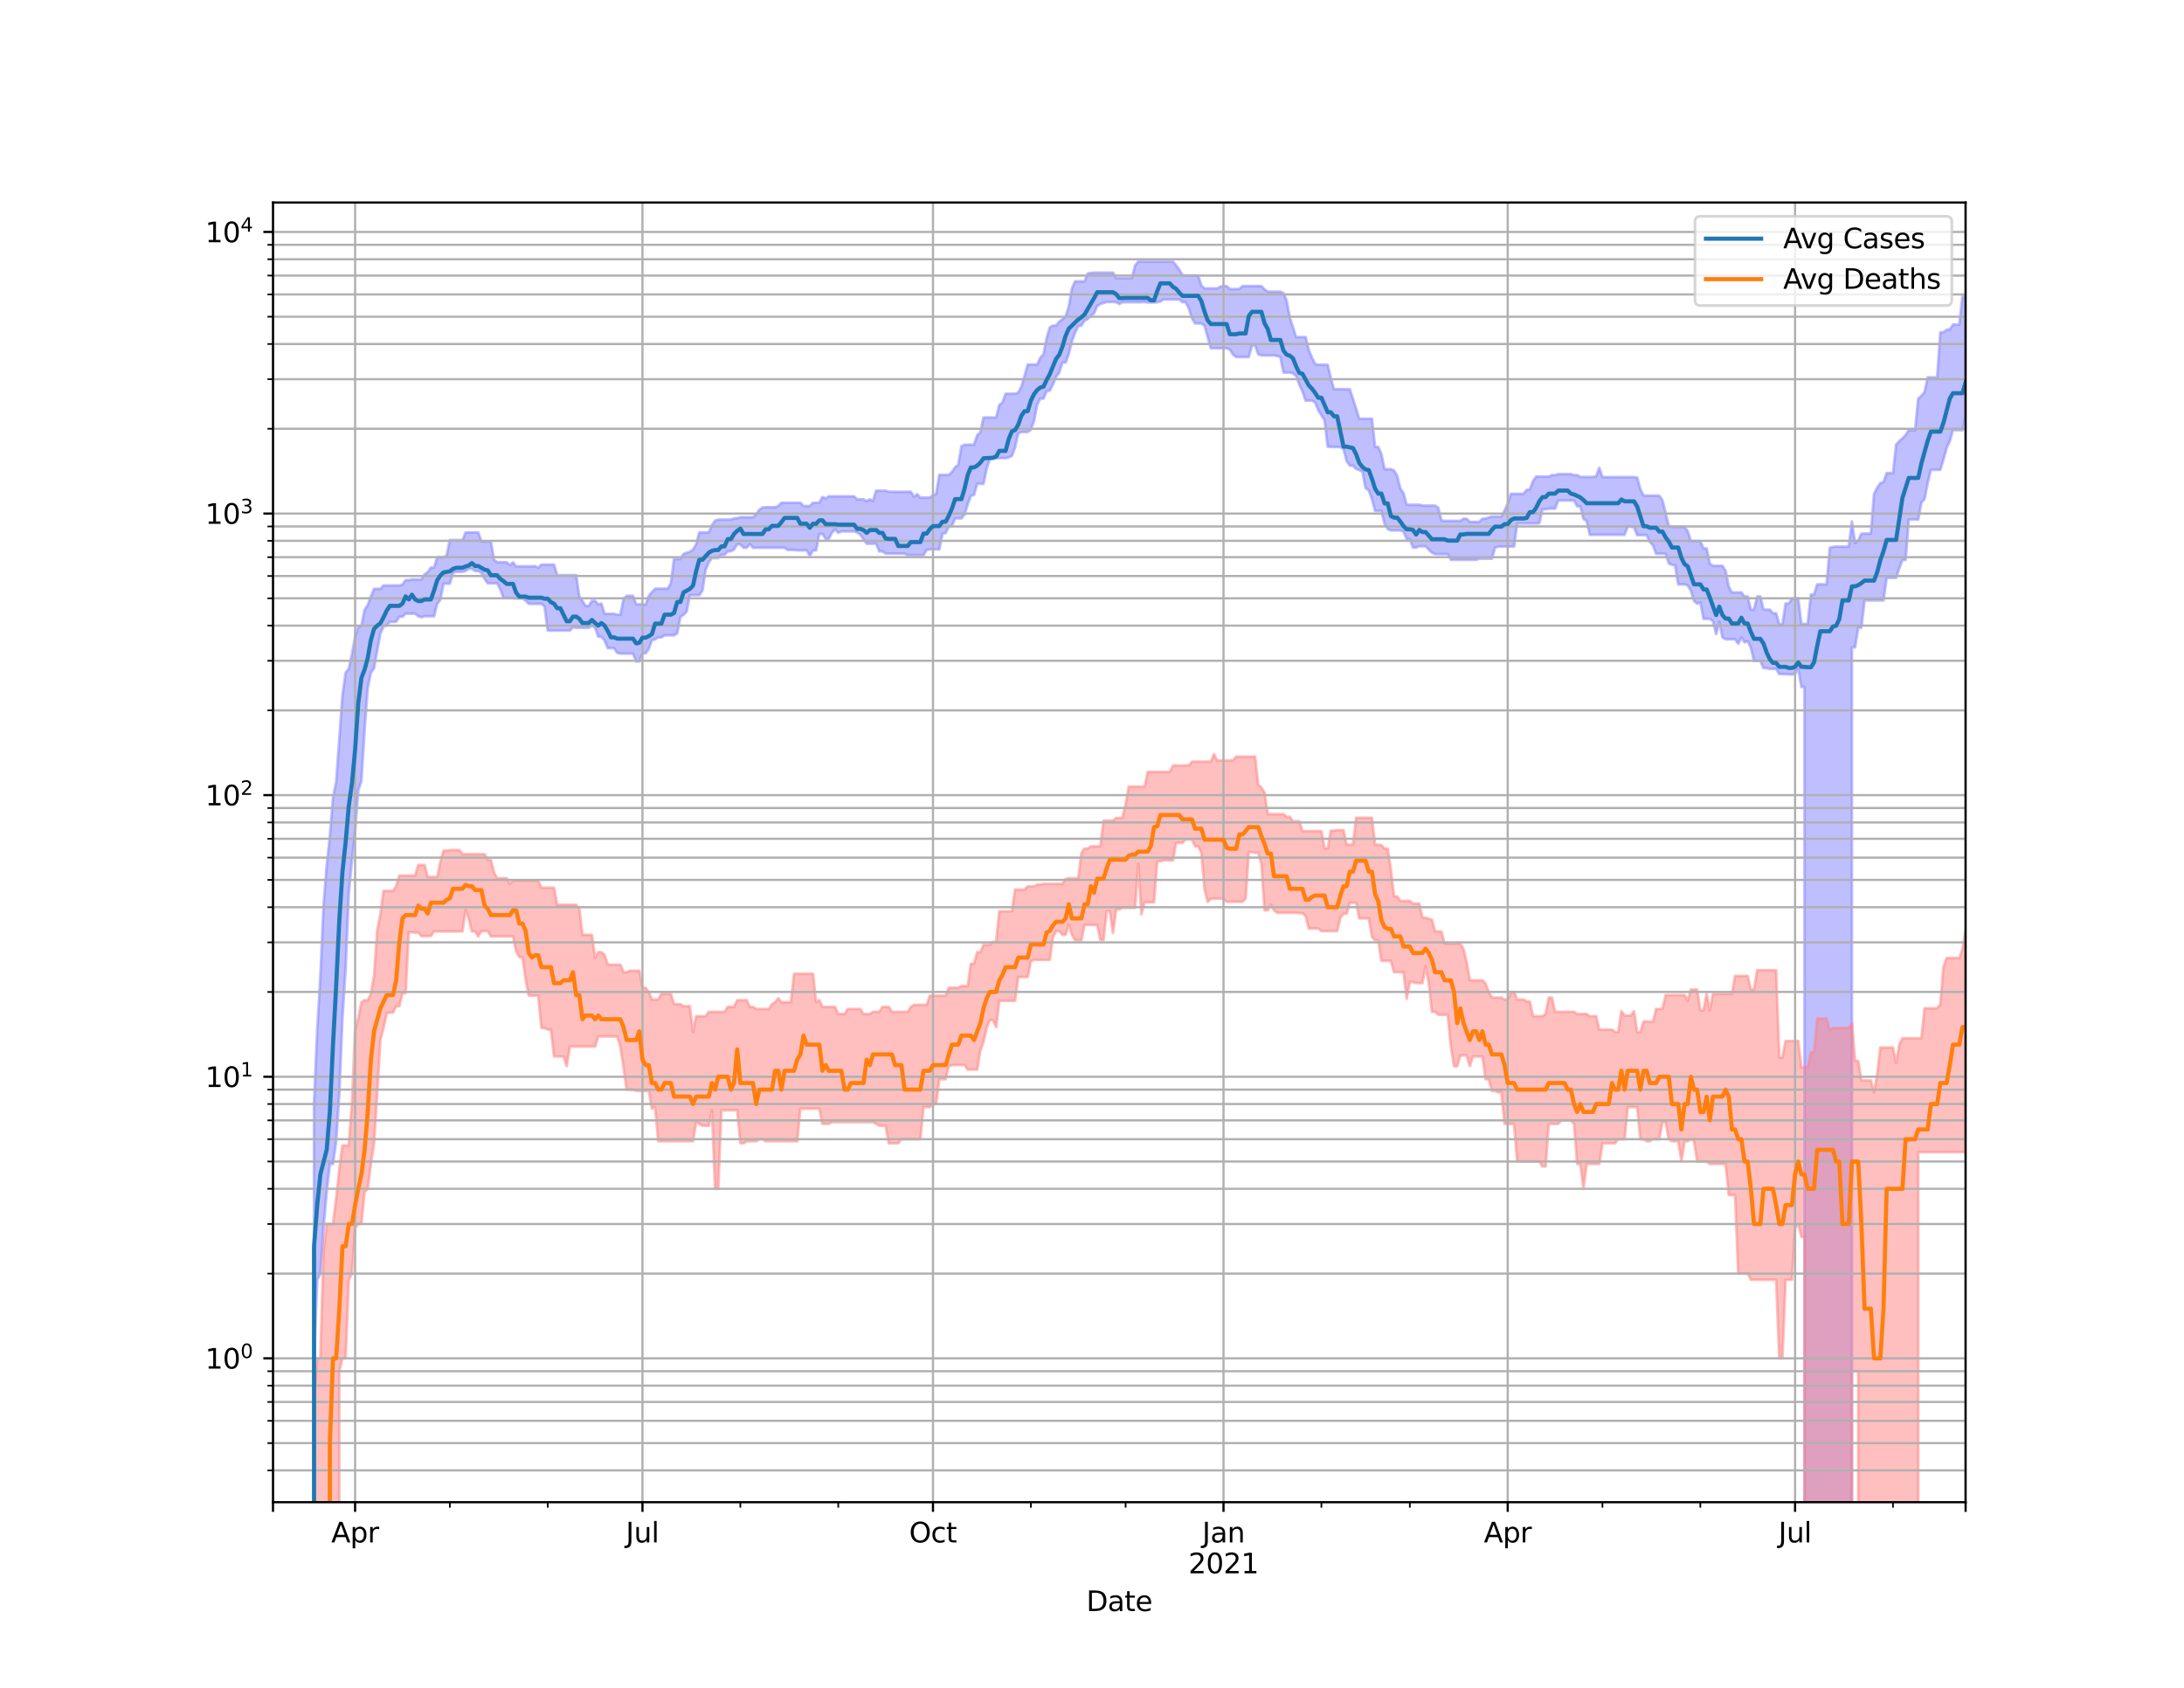 <?xml version="1.0" encoding="utf-8" standalone="no"?>
<!DOCTYPE svg PUBLIC "-//W3C//DTD SVG 1.1//EN"
  "http://www.w3.org/Graphics/SVG/1.1/DTD/svg11.dtd">
<svg height="612pt" version="1.1" viewBox="0 0 792 612" width="792pt" xmlns="http://www.w3.org/2000/svg" xmlns:xlink="http://www.w3.org/1999/xlink">
 <defs>
  <style type="text/css">*{stroke-linecap:butt;stroke-linejoin:round;}</style>
 </defs>
 <g id="figure_1">
  <g id="patch_1">
   <path d="M 0 612 
L 792 612 
L 792 0 
L 0 0 
z
" style="fill:#ffffff;"/>
  </g>
  <g id="axes_1">
   <g id="patch_2">
    <path d="M 99 544.68 
L 712.8 544.68 
L 712.8 73.44 
L 99 73.44 
z
" style="fill:#ffffff;"/>
   </g>
   <g id="PolyCollection_1">
    <path clip-path="url(#p68e2955192)" d="M 99 102597.587 
L 99 102597.587 
L 100.145 102597.587 
L 101.29 102597.587 
L 102.435 102597.587 
L 103.581 102597.587 
L 104.726 102597.587 
L 105.871 102597.587 
L 107.016 102597.587 
L 108.161 102597.587 
L 109.306 102597.587 
L 110.451 102597.587 
L 111.597 102597.587 
L 112.742 102597.587 
L 113.887 399.762 
L 115.032 373.637 
L 116.177 354.262 
L 117.322 328.504 
L 118.468 313.945 
L 119.613 303.376 
L 120.758 289.345 
L 121.903 283.606 
L 123.048 268.085 
L 124.193 252.157 
L 125.338 243.909 
L 126.484 242.561 
L 127.629 237.208 
L 128.774 230.864 
L 129.919 227.431 
L 131.064 226.795 
L 132.209 221.137 
L 133.354 219.388 
L 134.5 216.293 
L 135.645 213.507 
L 136.79 213.507 
L 137.935 213.507 
L 139.08 212.293 
L 140.225 212.293 
L 141.371 212.293 
L 142.516 212.293 
L 143.661 212.293 
L 144.806 212.293 
L 145.951 211.967 
L 147.096 210.34 
L 148.241 210.34 
L 149.387 210.089 
L 150.532 210.089 
L 151.677 210.089 
L 152.822 210.089 
L 153.967 208.28 
L 155.112 207.442 
L 156.257 205.811 
L 157.403 205.811 
L 158.548 202.094 
L 159.693 202.094 
L 160.838 202.094 
L 161.983 201.377 
L 163.128 195.821 
L 164.274 195.821 
L 165.419 195.821 
L 166.564 195.821 
L 167.709 195.821 
L 168.854 193.067 
L 169.999 193.067 
L 171.144 193.067 
L 172.29 193.067 
L 173.435 193.067 
L 174.58 196.303 
L 175.725 196.303 
L 176.87 196.303 
L 178.015 196.337 
L 179.16 202.985 
L 180.306 203.874 
L 181.451 203.874 
L 182.596 203.874 
L 183.741 203.874 
L 184.886 204.944 
L 186.031 203.914 
L 187.176 205.365 
L 188.322 205.365 
L 189.467 205.365 
L 190.612 205.365 
L 191.757 205.365 
L 192.902 205.365 
L 194.047 205.263 
L 195.193 205.894 
L 196.338 204.741 
L 197.483 204.741 
L 198.628 204.741 
L 199.773 204.741 
L 200.918 204.741 
L 202.063 208.543 
L 203.209 208.543 
L 204.354 208.543 
L 205.499 208.543 
L 206.644 208.543 
L 207.789 208.543 
L 208.934 208.543 
L 210.079 216.241 
L 211.225 217.859 
L 212.37 219.736 
L 213.515 219.736 
L 214.66 217.859 
L 215.805 217.859 
L 216.95 219.182 
L 218.096 218.847 
L 219.241 222.573 
L 220.386 222.573 
L 221.531 222.573 
L 222.676 222.573 
L 223.821 222.907 
L 224.966 222.907 
L 226.112 217.256 
L 227.257 216.041 
L 228.402 216.041 
L 229.547 216.041 
L 230.692 219.107 
L 231.837 219.107 
L 232.982 219.107 
L 234.128 219.275 
L 235.273 216.041 
L 236.418 214.697 
L 237.563 213.458 
L 238.708 213.458 
L 239.853 213.458 
L 240.999 213.458 
L 242.144 213.458 
L 243.289 211.423 
L 244.434 202.72 
L 245.579 202.72 
L 246.724 202.72 
L 247.869 200.849 
L 249.015 200.426 
L 250.16 200.097 
L 251.305 199.303 
L 252.45 197.351 
L 253.595 193.061 
L 254.74 193.061 
L 255.885 193.061 
L 257.031 193.061 
L 258.176 190.415 
L 259.321 188.806 
L 260.466 188.399 
L 261.611 188.399 
L 262.756 188.399 
L 263.901 188.399 
L 265.047 188.399 
L 266.192 187.954 
L 267.337 187.954 
L 268.482 187.531 
L 269.627 187.531 
L 270.772 187.531 
L 271.918 187.531 
L 273.063 187.531 
L 274.208 186.506 
L 275.353 184.85 
L 276.498 184.007 
L 277.643 183.918 
L 278.788 183.918 
L 279.934 183.918 
L 281.079 183.918 
L 282.224 183.47 
L 283.369 182.297 
L 284.514 182.297 
L 285.659 182.297 
L 286.804 182.297 
L 287.95 182.297 
L 289.095 182.297 
L 290.24 182.297 
L 291.385 183.482 
L 292.53 183.482 
L 293.675 183.482 
L 294.821 182.297 
L 295.966 182.297 
L 297.111 182.297 
L 298.256 180.204 
L 299.401 180.765 
L 300.546 179.949 
L 301.691 179.949 
L 302.837 179.949 
L 303.982 179.949 
L 305.127 179.949 
L 306.272 179.949 
L 307.417 179.949 
L 308.562 179.949 
L 309.707 179.949 
L 310.853 181.068 
L 311.998 181.068 
L 313.143 181.068 
L 314.288 181.68 
L 315.433 181.068 
L 316.578 181.68 
L 317.724 177.921 
L 318.869 177.921 
L 320.014 177.921 
L 321.159 177.921 
L 322.304 178.308 
L 323.449 178.308 
L 324.594 178.32 
L 325.74 178.32 
L 326.885 178.32 
L 328.03 178.32 
L 329.175 178.32 
L 330.32 178.32 
L 331.465 180.123 
L 332.61 179.193 
L 333.756 180.448 
L 334.901 180.448 
L 336.046 180.448 
L 337.191 180.448 
L 338.336 179.485 
L 339.481 179.182 
L 340.626 172.216 
L 341.772 172.216 
L 342.917 172.216 
L 344.062 172.216 
L 345.207 171.133 
L 346.352 169.451 
L 347.497 168.576 
L 348.643 161.805 
L 349.788 161.271 
L 350.933 161.241 
L 352.078 161.241 
L 353.223 161.241 
L 354.368 157.8 
L 355.513 156.813 
L 356.659 151.392 
L 357.804 151.392 
L 358.949 151.392 
L 360.094 151.392 
L 361.239 151.392 
L 362.384 146.856 
L 363.529 145.94 
L 364.675 142.756 
L 365.82 142.756 
L 366.965 142.756 
L 368.11 142.756 
L 369.255 142.333 
L 370.4 140.212 
L 371.546 136.264 
L 372.691 132.202 
L 373.836 132.202 
L 374.981 132.202 
L 376.126 132.202 
L 377.271 129.7 
L 378.416 128.415 
L 379.562 122.488 
L 380.707 118.726 
L 381.852 118.05 
L 382.997 118.05 
L 384.142 116.633 
L 385.287 115.758 
L 386.432 114.822 
L 387.578 111.168 
L 388.723 104.569 
L 389.868 102.023 
L 391.013 102.023 
L 392.158 102.023 
L 393.303 102.023 
L 394.449 99.176 
L 395.594 98.967 
L 396.739 98.856 
L 397.884 98.856 
L 399.029 98.856 
L 400.174 98.856 
L 401.319 98.856 
L 402.465 98.856 
L 403.61 98.856 
L 404.755 100.815 
L 405.9 100.815 
L 407.045 100.815 
L 408.19 100.815 
L 409.335 100.815 
L 410.481 100.815 
L 411.626 96.274 
L 412.771 94.86 
L 413.916 94.86 
L 415.061 94.86 
L 416.206 94.86 
L 417.351 94.86 
L 418.497 94.86 
L 419.642 94.86 
L 420.787 94.86 
L 421.932 94.86 
L 423.077 94.86 
L 424.222 94.86 
L 425.368 94.86 
L 426.513 96.206 
L 427.658 97.776 
L 428.803 99.764 
L 429.948 99.888 
L 431.093 99.888 
L 432.238 99.888 
L 433.384 99.888 
L 434.529 99.971 
L 435.674 103.573 
L 436.819 104.561 
L 437.964 104.561 
L 439.109 104.561 
L 440.254 104.561 
L 441.4 104.595 
L 442.545 103.93 
L 443.69 103.743 
L 444.835 103.743 
L 445.98 104.817 
L 447.125 104.817 
L 448.271 104.817 
L 449.416 104.817 
L 450.561 103.743 
L 451.706 103.743 
L 452.851 103.743 
L 453.996 103.743 
L 455.141 103.743 
L 456.287 103.743 
L 457.432 103.743 
L 458.577 104.932 
L 459.722 105.765 
L 460.867 105.765 
L 462.012 105.765 
L 463.157 105.765 
L 464.303 105.765 
L 465.448 106.32 
L 466.593 109.002 
L 467.738 115.149 
L 468.883 118.685 
L 470.028 122.226 
L 471.174 122.226 
L 472.319 122.226 
L 473.464 122.226 
L 474.609 126.915 
L 475.754 129.592 
L 476.899 131.987 
L 478.044 132.25 
L 479.19 132.25 
L 480.335 132.25 
L 481.48 132.25 
L 482.625 137.24 
L 483.77 141.123 
L 484.915 141.123 
L 486.06 141.123 
L 487.206 141.123 
L 488.351 141.123 
L 489.496 141.123 
L 490.641 144.643 
L 491.786 148.25 
L 492.931 151.821 
L 494.076 151.821 
L 495.222 151.821 
L 496.367 151.821 
L 497.512 151.821 
L 498.657 162.044 
L 499.802 162.044 
L 500.947 164.611 
L 502.093 170.116 
L 503.238 170.116 
L 504.383 170.116 
L 505.528 170.553 
L 506.673 172.57 
L 507.818 177.108 
L 508.963 178.872 
L 510.109 183.009 
L 511.254 183.009 
L 512.399 183.009 
L 513.544 183.009 
L 514.689 183.009 
L 515.834 183.32 
L 516.979 183.32 
L 518.125 183.32 
L 519.27 183.32 
L 520.415 183.32 
L 521.56 184.1 
L 522.705 188.665 
L 523.85 188.862 
L 524.996 188.862 
L 526.141 188.862 
L 527.286 188.862 
L 528.431 188.862 
L 529.576 188.862 
L 530.721 188.111 
L 531.866 188.111 
L 533.012 189.245 
L 534.157 189.245 
L 535.302 189.245 
L 536.447 189.245 
L 537.592 188.111 
L 538.737 188.014 
L 539.882 187.641 
L 541.028 187.304 
L 542.173 187.304 
L 543.318 187.304 
L 544.463 187.304 
L 545.608 185.117 
L 546.753 182.623 
L 547.899 179.076 
L 549.044 179.076 
L 550.189 179.076 
L 551.334 179.076 
L 552.479 179.076 
L 553.624 177.646 
L 554.769 177.51 
L 555.915 174.468 
L 557.06 172.815 
L 558.205 172.815 
L 559.35 172.815 
L 560.495 172.815 
L 561.64 172.815 
L 562.785 172.274 
L 563.931 172.274 
L 565.076 171.916 
L 566.221 171.916 
L 567.366 171.916 
L 568.511 171.916 
L 569.656 171.916 
L 570.801 172.274 
L 571.947 172.274 
L 573.092 172.94 
L 574.237 172.94 
L 575.382 172.94 
L 576.527 172.94 
L 577.672 172.94 
L 578.818 172.71 
L 579.963 169.631 
L 581.108 172.996 
L 582.253 172.996 
L 583.398 172.996 
L 584.543 172.996 
L 585.688 172.996 
L 586.834 172.996 
L 587.979 172.996 
L 589.124 172.996 
L 590.269 172.996 
L 591.414 172.996 
L 592.559 172.996 
L 593.704 173.144 
L 594.85 177.35 
L 595.995 179.615 
L 597.14 179.73 
L 598.285 179.73 
L 599.43 179.73 
L 600.575 179.73 
L 601.721 179.73 
L 602.866 181.361 
L 604.011 185.952 
L 605.156 190.738 
L 606.301 191.053 
L 607.446 191.053 
L 608.591 191.053 
L 609.737 191.053 
L 610.882 191.053 
L 612.027 192.603 
L 613.172 196.209 
L 614.317 196.209 
L 615.462 196.209 
L 616.607 196.209 
L 617.753 198.841 
L 618.898 198.841 
L 620.043 204.432 
L 621.188 205.168 
L 622.333 205.168 
L 623.478 205.168 
L 624.624 205.168 
L 625.769 206.936 
L 626.914 212.799 
L 628.059 214.807 
L 629.204 214.807 
L 630.349 214.807 
L 631.494 214.807 
L 632.64 216.276 
L 633.785 216.276 
L 634.93 221.049 
L 636.075 221.049 
L 637.22 216.276 
L 638.365 216.276 
L 639.51 221.049 
L 640.656 221.049 
L 641.801 221.049 
L 642.946 222.372 
L 644.091 222.372 
L 645.236 226.3 
L 646.381 226.3 
L 647.526 218.838 
L 648.672 218.838 
L 649.817 217.069 
L 650.962 217.069 
L 652.107 216.936 
L 653.252 226.234 
L 654.397 226.234 
L 655.543 226.234 
L 656.688 215.591 
L 657.833 215.591 
L 658.978 211.88 
L 660.123 211.88 
L 661.268 211.88 
L 662.413 211.88 
L 663.559 198.623 
L 664.704 198.308 
L 665.849 198.203 
L 666.994 198.203 
L 668.139 198.203 
L 669.284 198.203 
L 670.429 198.203 
L 671.575 189.098 
L 672.72 196.897 
L 673.865 196.009 
L 675.01 193.483 
L 676.155 193.483 
L 677.3 193.483 
L 678.446 193.483 
L 679.591 179.121 
L 680.736 176.845 
L 681.881 175.175 
L 683.026 174.824 
L 684.171 171.558 
L 685.316 171.558 
L 686.462 171.558 
L 687.607 161.196 
L 688.752 159.979 
L 689.897 158.953 
L 691.042 157.753 
L 692.187 156.016 
L 693.332 156.016 
L 694.478 156.016 
L 695.623 144.52 
L 696.768 143.548 
L 697.913 142.201 
L 699.058 136.824 
L 700.203 136.824 
L 701.349 136.824 
L 702.494 136.824 
L 703.639 120.465 
L 704.784 120.465 
L 705.929 119.592 
L 707.074 119.42 
L 708.219 117.682 
L 709.365 117.682 
L 710.51 117.682 
L 711.655 107.517 
L 712.8 107.517 
L 712.8 150.856 
L 712.8 150.856 
L 711.655 155.978 
L 710.51 155.978 
L 709.365 155.978 
L 708.219 155.978 
L 707.074 159.966 
L 705.929 162.441 
L 704.784 166.574 
L 703.639 170.344 
L 702.494 170.344 
L 701.349 170.344 
L 700.203 170.344 
L 699.058 175.144 
L 697.913 180.985 
L 696.768 182.208 
L 695.623 188.38 
L 694.478 188.38 
L 693.332 188.38 
L 692.187 188.38 
L 691.042 203.05 
L 689.897 203.05 
L 688.752 206.067 
L 687.607 209.508 
L 686.462 209.508 
L 685.316 209.508 
L 684.171 209.508 
L 683.026 217.714 
L 681.881 217.714 
L 680.736 217.714 
L 679.591 217.714 
L 678.446 217.714 
L 677.3 217.714 
L 676.155 217.714 
L 675.01 227.589 
L 673.865 227.589 
L 672.72 234.73 
L 671.575 234.73 
L 670.429 102597.587 
L 669.284 102597.587 
L 668.139 102597.587 
L 666.994 102597.587 
L 665.849 102597.587 
L 664.704 102597.587 
L 663.559 102597.587 
L 662.413 102597.587 
L 661.268 102597.587 
L 660.123 102597.587 
L 658.978 102597.587 
L 657.833 102597.587 
L 656.688 102597.587 
L 655.543 102597.587 
L 654.397 249.105 
L 653.252 249.105 
L 652.107 242.545 
L 650.962 244.285 
L 649.817 244.549 
L 648.672 244.549 
L 647.526 244.4 
L 646.381 244.4 
L 645.236 244.4 
L 644.091 242.53 
L 642.946 242.53 
L 641.801 242.53 
L 640.656 242.246 
L 639.51 242.246 
L 638.365 239.641 
L 637.22 239.641 
L 636.075 239.641 
L 634.93 234.889 
L 633.785 232.471 
L 632.64 232.901 
L 631.494 231.144 
L 630.349 233.438 
L 629.204 231.808 
L 628.059 231.808 
L 626.914 231.808 
L 625.769 231.808 
L 624.624 231.095 
L 623.478 225.432 
L 622.333 229.903 
L 621.188 225.25 
L 620.043 224.392 
L 618.898 224.392 
L 617.753 224.392 
L 616.607 218.405 
L 615.462 218.903 
L 614.317 217.895 
L 613.172 214.169 
L 612.027 212.245 
L 610.882 211.888 
L 609.737 211.888 
L 608.591 211.888 
L 607.446 204.984 
L 606.301 204.795 
L 605.156 204.239 
L 604.011 200.781 
L 602.866 200.781 
L 601.721 200.781 
L 600.575 200.781 
L 599.43 197.74 
L 598.285 196.437 
L 597.14 194.029 
L 595.995 194.029 
L 594.85 194.029 
L 593.704 194.029 
L 592.559 191.172 
L 591.414 190.944 
L 590.269 190.944 
L 589.124 193.913 
L 587.979 193.913 
L 586.834 193.913 
L 585.688 193.913 
L 584.543 193.913 
L 583.398 193.913 
L 582.253 193.913 
L 581.108 193.913 
L 579.963 193.913 
L 578.818 193.913 
L 577.672 193.913 
L 576.527 193.913 
L 575.382 188.891 
L 574.237 188.171 
L 573.092 183.566 
L 571.947 183.566 
L 570.801 181.473 
L 569.656 181.473 
L 568.511 181.473 
L 567.366 181.473 
L 566.221 181.473 
L 565.076 181.485 
L 563.931 184.414 
L 562.785 184.414 
L 561.64 184.414 
L 560.495 184.644 
L 559.35 184.678 
L 558.205 189.728 
L 557.06 189.814 
L 555.915 189.814 
L 554.769 189.814 
L 553.624 189.814 
L 552.479 189.814 
L 551.334 189.814 
L 550.189 189.814 
L 549.044 198.174 
L 547.899 198.174 
L 546.753 198.174 
L 545.608 198.174 
L 544.463 198.174 
L 543.318 198.232 
L 542.173 198.535 
L 541.028 202.56 
L 539.882 202.56 
L 538.737 202.56 
L 537.592 202.56 
L 536.447 202.56 
L 535.302 202.985 
L 534.157 202.985 
L 533.012 202.985 
L 531.866 202.985 
L 530.721 202.985 
L 529.576 202.985 
L 528.431 202.985 
L 527.286 202.985 
L 526.141 202.985 
L 524.996 200.936 
L 523.85 200.936 
L 522.705 200.936 
L 521.56 200.936 
L 520.415 200.936 
L 519.27 200.401 
L 518.125 199.291 
L 516.979 198.075 
L 515.834 198.075 
L 514.689 198.075 
L 513.544 198.547 
L 512.399 198.547 
L 511.254 195.481 
L 510.109 195.394 
L 508.963 192.793 
L 507.818 192.333 
L 506.673 192.333 
L 505.528 192.333 
L 504.383 192.333 
L 503.238 191.801 
L 502.093 189.959 
L 500.947 185.243 
L 499.802 185.243 
L 498.657 185.243 
L 497.512 180.958 
L 496.367 177.763 
L 495.222 177.007 
L 494.076 171.051 
L 492.931 170.441 
L 491.786 170.023 
L 490.641 168.83 
L 489.496 168.83 
L 488.351 167.197 
L 487.206 162.882 
L 486.06 162.095 
L 484.915 162.095 
L 483.77 162.095 
L 482.625 161.987 
L 481.48 161.987 
L 480.335 152.395 
L 479.19 150.581 
L 478.044 148.72 
L 476.899 145.895 
L 475.754 145.262 
L 474.609 145.262 
L 473.464 145.262 
L 472.319 141.957 
L 471.174 139.444 
L 470.028 136.319 
L 468.883 135.396 
L 467.738 135.088 
L 466.593 135.088 
L 465.448 135.088 
L 464.303 129.406 
L 463.157 129.106 
L 462.012 128.857 
L 460.867 128.857 
L 459.722 128.857 
L 458.577 128.857 
L 457.432 128.857 
L 456.287 128.454 
L 455.141 125.226 
L 453.996 125.303 
L 452.851 129.449 
L 451.706 129.449 
L 450.561 129.449 
L 449.416 129.449 
L 448.271 129.449 
L 447.125 128.584 
L 445.98 126.717 
L 444.835 126.273 
L 443.69 126.273 
L 442.545 126.273 
L 441.4 126.273 
L 440.254 126.273 
L 439.109 126.273 
L 437.964 122.25 
L 436.819 118.17 
L 435.674 117.282 
L 434.529 117.282 
L 433.384 117.282 
L 432.238 115.338 
L 431.093 111.777 
L 429.948 109.566 
L 428.803 109.566 
L 427.658 108.575 
L 426.513 108.575 
L 425.368 108.575 
L 424.222 108.575 
L 423.077 108.575 
L 421.932 108.567 
L 420.787 109.295 
L 419.642 109.565 
L 418.497 109.693 
L 417.351 109.693 
L 416.206 109.693 
L 415.061 109.478 
L 413.916 109.573 
L 412.771 109.573 
L 411.626 109.573 
L 410.481 109.573 
L 409.335 109.573 
L 408.19 109.573 
L 407.045 109.573 
L 405.9 110.23 
L 404.755 109.573 
L 403.61 109.478 
L 402.465 109.51 
L 401.319 109.51 
L 400.174 109.858 
L 399.029 110.23 
L 397.884 110.958 
L 396.739 113.654 
L 395.594 114.592 
L 394.449 115.677 
L 393.303 116.24 
L 392.158 118.043 
L 391.013 118.292 
L 389.868 120.569 
L 388.723 123.745 
L 387.578 128.409 
L 386.432 131.465 
L 385.287 131.465 
L 384.142 135.028 
L 382.997 136.651 
L 381.852 139.36 
L 380.707 141.612 
L 379.562 141.773 
L 378.416 144.53 
L 377.271 144.53 
L 376.126 146.736 
L 374.981 152.567 
L 373.836 155.814 
L 372.691 156.635 
L 371.546 156.635 
L 370.4 156.635 
L 369.255 157.15 
L 368.11 162.131 
L 366.965 165.289 
L 365.82 165.865 
L 364.675 166.099 
L 363.529 166.099 
L 362.384 166.099 
L 361.239 166.155 
L 360.094 166.404 
L 358.949 166.515 
L 357.804 169.925 
L 356.659 175.411 
L 355.513 175.411 
L 354.368 175.411 
L 353.223 179.44 
L 352.078 179.768 
L 350.933 182.882 
L 349.788 186.511 
L 348.643 187.954 
L 347.497 187.954 
L 346.352 187.954 
L 345.207 190.738 
L 344.062 190.989 
L 342.917 193.29 
L 341.772 193.488 
L 340.626 199.202 
L 339.481 199.202 
L 338.336 199.202 
L 337.191 199.202 
L 336.046 199.393 
L 334.901 201.296 
L 333.756 201.296 
L 332.61 201.296 
L 331.465 201.296 
L 330.32 201.296 
L 329.175 201.296 
L 328.03 200.738 
L 326.885 200.738 
L 325.74 200.738 
L 324.594 200.738 
L 323.449 200.738 
L 322.304 200.738 
L 321.159 200.738 
L 320.014 199.927 
L 318.869 199.927 
L 317.724 197.135 
L 316.578 197.135 
L 315.433 197.135 
L 314.288 197.135 
L 313.143 195.481 
L 311.998 193.897 
L 310.853 193.077 
L 309.707 192.675 
L 308.562 192.675 
L 307.417 192.675 
L 306.272 192.675 
L 305.127 192.675 
L 303.982 193.191 
L 302.837 191.897 
L 301.691 193.191 
L 300.546 195.377 
L 299.401 195.377 
L 298.256 193.598 
L 297.111 193.598 
L 295.966 199.566 
L 294.821 199.566 
L 293.675 201.577 
L 292.53 199.566 
L 291.385 199.566 
L 290.24 199.566 
L 289.095 199.566 
L 287.95 199.393 
L 286.804 199.393 
L 285.659 199.393 
L 284.514 198.594 
L 283.369 198.594 
L 282.224 198.594 
L 281.079 198.594 
L 279.934 198.594 
L 278.788 198.594 
L 277.643 198.594 
L 276.498 198.594 
L 275.353 198.594 
L 274.208 198.594 
L 273.063 198.594 
L 271.918 197.249 
L 270.772 198.618 
L 269.627 198.618 
L 268.482 197.368 
L 267.337 197.368 
L 266.192 199.202 
L 265.047 199.873 
L 263.901 199.873 
L 262.756 201.196 
L 261.611 201.196 
L 260.466 202.361 
L 259.321 202.361 
L 258.176 202.361 
L 257.031 203.914 
L 255.885 206.612 
L 254.74 214.144 
L 253.595 215.807 
L 252.45 215.807 
L 251.305 215.807 
L 250.16 215.807 
L 249.015 221.745 
L 247.869 222.937 
L 246.724 223.726 
L 245.579 229.654 
L 244.434 230.369 
L 243.289 230.369 
L 242.144 230.369 
L 240.999 230.369 
L 239.853 231.107 
L 238.708 231.107 
L 237.563 231.821 
L 236.418 232.157 
L 235.273 235.303 
L 234.128 236.901 
L 232.982 236.901 
L 231.837 239.834 
L 230.692 239.834 
L 229.547 236.985 
L 228.402 236.985 
L 227.257 236.985 
L 226.112 236.985 
L 224.966 236.985 
L 223.821 236.721 
L 222.676 235.009 
L 221.531 235.009 
L 220.386 235.009 
L 219.241 232.22 
L 218.096 230.876 
L 216.95 230.876 
L 215.805 227.623 
L 214.66 226.884 
L 213.515 227.623 
L 212.37 227.634 
L 211.225 227.634 
L 210.079 227.634 
L 208.934 227.634 
L 207.789 227.398 
L 206.644 228.638 
L 205.499 228.638 
L 204.354 228.638 
L 203.209 228.638 
L 202.063 228.638 
L 200.918 228.638 
L 199.773 228.638 
L 198.628 228.638 
L 197.483 219.887 
L 196.338 218.949 
L 195.193 218.949 
L 194.047 218.949 
L 192.902 218.949 
L 191.757 218.949 
L 190.612 217.786 
L 189.467 217.016 
L 188.322 217.016 
L 187.176 217.016 
L 186.031 216.865 
L 184.886 216.865 
L 183.741 216.865 
L 182.596 216.865 
L 181.451 213.705 
L 180.306 211.494 
L 179.16 211.494 
L 178.015 211.494 
L 176.87 211.494 
L 175.725 209.907 
L 174.58 207.7 
L 173.435 207.029 
L 172.29 207.021 
L 171.144 206.22 
L 169.999 206.22 
L 168.854 207.014 
L 167.709 207.342 
L 166.564 207.342 
L 165.419 207.342 
L 164.274 207.758 
L 163.128 211.651 
L 161.983 211.651 
L 160.838 211.651 
L 159.693 217.498 
L 158.548 218.949 
L 157.403 223.448 
L 156.257 223.448 
L 155.112 223.448 
L 153.967 223.448 
L 152.822 223.798 
L 151.677 223.448 
L 150.532 222.513 
L 149.387 222.513 
L 148.241 222.513 
L 147.096 222.513 
L 145.951 223.612 
L 144.806 223.612 
L 143.661 225.454 
L 142.516 225.454 
L 141.371 225.454 
L 140.225 226.751 
L 139.08 227.162 
L 137.935 229.69 
L 136.79 235.884 
L 135.645 242.309 
L 134.5 243.909 
L 133.354 249.492 
L 132.209 264.627 
L 131.064 283.13 
L 129.919 286.617 
L 128.774 301.426 
L 127.629 311.936 
L 126.484 323.919 
L 125.338 351.229 
L 124.193 369.026 
L 123.048 396.594 
L 121.903 413.815 
L 120.758 422.051 
L 119.613 422.051 
L 118.468 432.173 
L 117.322 445.31 
L 116.177 461.787 
L 115.032 464.061 
L 113.887 492.523 
L 112.742 102597.587 
L 111.597 102597.587 
L 110.451 102597.587 
L 109.306 102597.587 
L 108.161 102597.587 
L 107.016 102597.587 
L 105.871 102597.587 
L 104.726 102597.587 
L 103.581 102597.587 
L 102.435 102597.587 
L 101.29 102597.587 
L 100.145 102597.587 
L 99 102597.587 
z
" style="fill:#8080ff;fill-opacity:0.5;stroke:#8080ff;stroke-opacity:0.5;"/>
   </g>
   <g id="PolyCollection_2">
    <path clip-path="url(#p68e2955192)" d="M 99 102597.587 
L 99 102597.587 
L 100.145 102597.587 
L 101.29 102597.587 
L 102.435 102597.587 
L 103.581 102597.587 
L 104.726 102597.587 
L 105.871 102597.587 
L 107.016 102597.587 
L 108.161 102597.587 
L 109.306 102597.587 
L 110.451 102597.587 
L 111.597 102597.587 
L 112.742 102597.587 
L 113.887 508.34 
L 115.032 492.523 
L 116.177 492.523 
L 117.322 453.702 
L 118.468 443.807 
L 119.613 443.807 
L 120.758 443.807 
L 121.903 434.507 
L 123.048 423.899 
L 124.193 415.345 
L 125.338 415.345 
L 126.484 415.345 
L 127.629 399.762 
L 128.774 373.637 
L 129.919 369.3 
L 131.064 363.379 
L 132.209 362.662 
L 133.354 362.662 
L 134.5 360.352 
L 135.645 353.871 
L 136.79 337.341 
L 137.935 331.571 
L 139.08 323.037 
L 140.225 323.037 
L 141.371 323.037 
L 142.516 323.037 
L 143.661 321.324 
L 144.806 317.482 
L 145.951 317.482 
L 147.096 317.482 
L 148.241 317.482 
L 149.387 317.482 
L 150.532 317.482 
L 151.677 313.63 
L 152.822 313.63 
L 153.967 313.63 
L 155.112 317.998 
L 156.257 317.998 
L 157.403 317.998 
L 158.548 317.998 
L 159.693 312.545 
L 160.838 308.451 
L 161.983 308.451 
L 163.128 308.242 
L 164.274 308.242 
L 165.419 308.242 
L 166.564 308.242 
L 167.709 309.726 
L 168.854 309.726 
L 169.999 309.726 
L 171.144 309.726 
L 172.29 309.726 
L 173.435 309.726 
L 174.58 309.726 
L 175.725 309.726 
L 176.87 311.786 
L 178.015 311.786 
L 179.16 316.382 
L 180.306 318.433 
L 181.451 318.433 
L 182.596 318.433 
L 183.741 318.433 
L 184.886 320.401 
L 186.031 319.317 
L 187.176 319.317 
L 188.322 319.317 
L 189.467 319.317 
L 190.612 319.317 
L 191.757 319.317 
L 192.902 319.317 
L 194.047 319.317 
L 195.193 319.317 
L 196.338 321.888 
L 197.483 321.888 
L 198.628 321.888 
L 199.773 321.888 
L 200.918 321.888 
L 202.063 328.067 
L 203.209 328.067 
L 204.354 328.067 
L 205.499 328.067 
L 206.644 328.067 
L 207.789 328.067 
L 208.934 328.067 
L 210.079 329.391 
L 211.225 338.979 
L 212.37 338.979 
L 213.515 338.979 
L 214.66 338.979 
L 215.805 347.37 
L 216.95 345.239 
L 218.096 345.239 
L 219.241 346.21 
L 220.386 349.787 
L 221.531 349.787 
L 222.676 349.787 
L 223.821 349.787 
L 224.966 349.787 
L 226.112 352.53 
L 227.257 352.53 
L 228.402 351.968 
L 229.547 351.968 
L 230.692 351.968 
L 231.837 351.968 
L 232.982 358.156 
L 234.128 358.156 
L 235.273 359.682 
L 236.418 362.425 
L 237.563 362.425 
L 238.708 362.425 
L 239.853 360.352 
L 240.999 360.352 
L 242.144 360.352 
L 243.289 360.352 
L 244.434 364.108 
L 245.579 364.108 
L 246.724 364.108 
L 247.869 364.849 
L 249.015 364.849 
L 250.16 364.849 
L 251.305 374.249 
L 252.45 368.482 
L 253.595 368.482 
L 254.74 368.482 
L 255.885 368.482 
L 257.031 366.888 
L 258.176 366.888 
L 259.321 366.888 
L 260.466 366.888 
L 261.611 366.888 
L 262.756 366.888 
L 263.901 365.099 
L 265.047 365.099 
L 266.192 365.099 
L 267.337 362.662 
L 268.482 362.662 
L 269.627 362.662 
L 270.772 362.662 
L 271.918 365.099 
L 273.063 365.099 
L 274.208 365.857 
L 275.353 365.857 
L 276.498 365.857 
L 277.643 365.857 
L 278.788 365.857 
L 279.934 364.108 
L 281.079 363.379 
L 282.224 361.956 
L 283.369 363.379 
L 284.514 363.379 
L 285.659 363.379 
L 286.804 363.379 
L 287.95 353.1 
L 289.095 353.1 
L 290.24 353.1 
L 291.385 353.1 
L 292.53 353.1 
L 293.675 353.1 
L 294.821 353.1 
L 295.966 363.379 
L 297.111 362.662 
L 298.256 365.099 
L 299.401 365.099 
L 300.546 365.099 
L 301.691 365.099 
L 302.837 365.099 
L 303.982 367.678 
L 305.127 367.678 
L 306.272 367.678 
L 307.417 365.857 
L 308.562 365.857 
L 309.707 365.857 
L 310.853 365.857 
L 311.998 365.857 
L 313.143 367.678 
L 314.288 367.678 
L 315.433 367.678 
L 316.578 366.888 
L 317.724 366.888 
L 318.869 366.888 
L 320.014 365.099 
L 321.159 365.099 
L 322.304 365.099 
L 323.449 366.888 
L 324.594 366.888 
L 325.74 366.888 
L 326.885 366.888 
L 328.03 366.888 
L 329.175 366.888 
L 330.32 365.099 
L 331.465 364.354 
L 332.61 364.354 
L 333.756 364.354 
L 334.901 364.354 
L 336.046 364.354 
L 337.191 361.032 
L 338.336 361.032 
L 339.481 361.032 
L 340.626 361.032 
L 341.772 361.032 
L 342.917 361.032 
L 344.062 358.156 
L 345.207 358.156 
L 346.352 358.156 
L 347.497 358.156 
L 348.643 357.518 
L 349.788 357.518 
L 350.933 357.518 
L 352.078 349.433 
L 353.223 349.433 
L 354.368 345.239 
L 355.513 345.239 
L 356.659 342.598 
L 357.804 342.598 
L 358.949 342.598 
L 360.094 341.554 
L 361.239 341.554 
L 362.384 330.41 
L 363.529 330.41 
L 364.675 330.41 
L 365.82 330.41 
L 366.965 330.41 
L 368.11 322.555 
L 369.255 322.555 
L 370.4 322.555 
L 371.546 322.555 
L 372.691 321.418 
L 373.836 321.418 
L 374.981 321.418 
L 376.126 320.768 
L 377.271 320.768 
L 378.416 320.492 
L 379.562 320.492 
L 380.707 320.492 
L 381.852 320.492 
L 382.997 320.492 
L 384.142 320.492 
L 385.287 320.492 
L 386.432 318.697 
L 387.578 318.433 
L 388.723 318.433 
L 389.868 318.433 
L 391.013 318.433 
L 392.158 309.368 
L 393.303 307.689 
L 394.449 307.689 
L 395.594 306.873 
L 396.739 306.873 
L 397.884 306.873 
L 399.029 306.873 
L 400.174 297.548 
L 401.319 297.548 
L 402.465 297.548 
L 403.61 297.548 
L 404.755 296.576 
L 405.9 296.576 
L 407.045 296.576 
L 408.19 291.627 
L 409.335 285.23 
L 410.481 285.23 
L 411.626 285.23 
L 412.771 285.23 
L 413.916 285.23 
L 415.061 285.23 
L 416.206 279.897 
L 417.351 279.897 
L 418.497 279.897 
L 419.642 279.897 
L 420.787 279.897 
L 421.932 279.897 
L 423.077 279.897 
L 424.222 279.897 
L 425.368 277.575 
L 426.513 277.575 
L 427.658 277.575 
L 428.803 277.575 
L 429.948 277.575 
L 431.093 277.575 
L 432.238 276.17 
L 433.384 276.17 
L 434.529 276.17 
L 435.674 276.17 
L 436.819 276.17 
L 437.964 276.17 
L 439.109 276.17 
L 440.254 273.393 
L 441.4 275.734 
L 442.545 275.734 
L 443.69 275.734 
L 444.835 275.734 
L 445.98 275.734 
L 447.125 275.734 
L 448.271 274.353 
L 449.416 274.353 
L 450.561 274.353 
L 451.706 274.353 
L 452.851 274.353 
L 453.996 274.353 
L 455.141 274.353 
L 456.287 284.614 
L 457.432 285.521 
L 458.577 287.435 
L 459.722 295.208 
L 460.867 295.208 
L 462.012 295.208 
L 463.157 295.208 
L 464.303 295.208 
L 465.448 295.208 
L 466.593 296.15 
L 467.738 296.15 
L 468.883 297.767 
L 470.028 297.767 
L 471.174 297.767 
L 472.319 301.367 
L 473.464 301.367 
L 474.609 301.367 
L 475.754 301.367 
L 476.899 301.367 
L 478.044 301.367 
L 479.19 301.367 
L 480.335 307.621 
L 481.48 307.621 
L 482.625 301.188 
L 483.77 301.188 
L 484.915 301.011 
L 486.06 301.011 
L 487.206 301.011 
L 488.351 306.271 
L 489.496 306.271 
L 490.641 306.271 
L 491.786 296.522 
L 492.931 296.522 
L 494.076 296.522 
L 495.222 296.522 
L 496.367 296.522 
L 497.512 296.522 
L 498.657 306.271 
L 499.802 306.271 
L 500.947 306.471 
L 502.093 307.689 
L 503.238 307.689 
L 504.383 315.228 
L 505.528 325.022 
L 506.673 325.022 
L 507.818 326.676 
L 508.963 326.676 
L 510.109 326.676 
L 511.254 326.676 
L 512.399 327.634 
L 513.544 327.634 
L 514.689 327.634 
L 515.834 332.763 
L 516.979 332.763 
L 518.125 333.127 
L 519.27 333.494 
L 520.415 337.745 
L 521.56 337.745 
L 522.705 337.745 
L 523.85 342.147 
L 524.996 342.147 
L 526.141 342.147 
L 527.286 342.147 
L 528.431 342.147 
L 529.576 342.147 
L 530.721 344.132 
L 531.866 348.908 
L 533.012 355.455 
L 534.157 355.455 
L 535.302 355.455 
L 536.447 355.455 
L 537.592 355.455 
L 538.737 356.681 
L 539.882 359.682 
L 541.028 361.723 
L 542.173 361.723 
L 543.318 361.723 
L 544.463 361.723 
L 545.608 362.425 
L 546.753 362.425 
L 547.899 359.682 
L 549.044 359.682 
L 550.189 362.425 
L 551.334 362.425 
L 552.479 362.425 
L 553.624 363.139 
L 554.769 363.139 
L 555.915 368.482 
L 557.06 368.482 
L 558.205 368.482 
L 559.35 368.482 
L 560.495 367.678 
L 561.64 361.723 
L 562.785 361.723 
L 563.931 366.888 
L 565.076 366.888 
L 566.221 366.888 
L 567.366 366.888 
L 568.511 366.888 
L 569.656 366.888 
L 570.801 366.888 
L 571.947 367.678 
L 573.092 367.678 
L 574.237 367.678 
L 575.382 367.678 
L 576.527 368.482 
L 577.672 368.482 
L 578.818 368.482 
L 579.963 373.334 
L 581.108 373.334 
L 582.253 373.334 
L 583.398 373.334 
L 584.543 373.334 
L 585.688 374.249 
L 586.834 374.249 
L 587.979 366.628 
L 589.124 368.212 
L 590.269 368.212 
L 591.414 368.212 
L 592.559 366.628 
L 593.704 374.249 
L 594.85 374.249 
L 595.995 370.416 
L 597.14 370.416 
L 598.285 370.416 
L 599.43 370.416 
L 600.575 365.857 
L 601.721 365.857 
L 602.866 365.857 
L 604.011 360.804 
L 605.156 360.804 
L 606.301 360.804 
L 607.446 360.804 
L 608.591 360.804 
L 609.737 360.804 
L 610.882 360.804 
L 612.027 362.9 
L 613.172 358.803 
L 614.317 358.803 
L 615.462 358.803 
L 616.607 366.37 
L 617.753 366.37 
L 618.898 360.352 
L 620.043 366.37 
L 621.188 360.352 
L 622.333 360.352 
L 623.478 360.352 
L 624.624 360.352 
L 625.769 360.352 
L 626.914 360.352 
L 628.059 360.352 
L 629.204 353.871 
L 630.349 353.871 
L 631.494 353.871 
L 632.64 353.871 
L 633.785 353.871 
L 634.93 358.803 
L 636.075 358.803 
L 637.22 351.782 
L 638.365 351.782 
L 639.51 351.782 
L 640.656 351.782 
L 641.801 351.782 
L 642.946 351.782 
L 644.091 351.782 
L 645.236 383.456 
L 646.381 383.456 
L 647.526 377.44 
L 648.672 377.44 
L 649.817 377.44 
L 650.962 377.44 
L 652.107 377.44 
L 653.252 387.006 
L 654.397 387.006 
L 655.543 387.006 
L 656.688 381.6 
L 657.833 381.6 
L 658.978 369.3 
L 660.123 369.3 
L 661.268 369.3 
L 662.413 369.3 
L 663.559 373.637 
L 664.704 372.735 
L 665.849 372.735 
L 666.994 372.735 
L 668.139 372.735 
L 669.284 372.735 
L 670.429 372.735 
L 671.575 370.984 
L 672.72 384.608 
L 673.865 384.608 
L 675.01 391.769 
L 676.155 391.769 
L 677.3 391.769 
L 678.446 391.769 
L 679.591 396.087 
L 680.736 389.54 
L 681.881 379.819 
L 683.026 379.819 
L 684.171 379.819 
L 685.316 379.819 
L 686.462 379.819 
L 687.607 385.393 
L 688.752 378.784 
L 689.897 376.458 
L 691.042 376.458 
L 692.187 376.458 
L 693.332 376.458 
L 694.478 376.458 
L 695.623 376.458 
L 696.768 376.458 
L 697.913 365.603 
L 699.058 365.603 
L 700.203 365.603 
L 701.349 365.603 
L 702.494 365.603 
L 703.639 364.108 
L 704.784 350.502 
L 705.929 347.37 
L 707.074 347.37 
L 708.219 347.37 
L 709.365 347.37 
L 710.51 347.37 
L 711.655 344.132 
L 712.8 337.207 
L 712.8 417.742 
L 712.8 417.742 
L 711.655 417.742 
L 710.51 417.742 
L 709.365 417.742 
L 708.219 417.742 
L 707.074 417.742 
L 705.929 417.742 
L 704.784 417.742 
L 703.639 417.742 
L 702.494 417.742 
L 701.349 417.742 
L 700.203 417.742 
L 699.058 417.742 
L 697.913 417.742 
L 696.768 417.742 
L 695.623 417.742 
L 694.478 102597.587 
L 693.332 102597.587 
L 692.187 102597.587 
L 691.042 102597.587 
L 689.897 102597.587 
L 688.752 102597.587 
L 687.607 102597.587 
L 686.462 102597.587 
L 685.316 102597.587 
L 684.171 102597.587 
L 683.026 102597.587 
L 681.881 102597.587 
L 680.736 102597.587 
L 679.591 102597.587 
L 678.446 102597.587 
L 677.3 102597.587 
L 676.155 102597.587 
L 675.01 102597.587 
L 673.865 497.195 
L 672.72 497.195 
L 671.575 497.195 
L 670.429 102597.587 
L 669.284 102597.587 
L 668.139 102597.587 
L 666.994 102597.587 
L 665.849 102597.587 
L 664.704 102597.587 
L 663.559 102597.587 
L 662.413 102597.587 
L 661.268 102597.587 
L 660.123 102597.587 
L 658.978 102597.587 
L 657.833 102597.587 
L 656.688 102597.587 
L 655.543 102597.587 
L 654.397 448.479 
L 653.252 448.479 
L 652.107 443.807 
L 650.962 445.31 
L 649.817 464.061 
L 648.672 464.061 
L 647.526 464.061 
L 646.381 492.523 
L 645.236 492.523 
L 644.091 464.061 
L 642.946 464.061 
L 641.801 464.061 
L 640.656 464.061 
L 639.51 464.061 
L 638.365 464.061 
L 637.22 464.061 
L 636.075 464.061 
L 634.93 464.061 
L 633.785 461.787 
L 632.64 461.787 
L 631.494 461.787 
L 630.349 461.787 
L 629.204 433.324 
L 628.059 433.324 
L 626.914 433.324 
L 625.769 422.051 
L 624.624 422.051 
L 623.478 422.051 
L 622.333 422.051 
L 621.188 422.051 
L 620.043 422.051 
L 618.898 421.155 
L 617.753 421.155 
L 616.607 421.155 
L 615.462 421.155 
L 614.317 413.815 
L 613.172 413.07 
L 612.027 413.815 
L 610.882 413.815 
L 609.737 421.155 
L 608.591 413.815 
L 607.446 413.815 
L 606.301 413.815 
L 605.156 413.07 
L 604.011 406.873 
L 602.866 406.873 
L 601.721 413.07 
L 600.575 413.07 
L 599.43 413.07 
L 598.285 413.815 
L 597.14 413.815 
L 595.995 413.07 
L 594.85 413.07 
L 593.704 401.436 
L 592.559 401.436 
L 591.414 401.436 
L 590.269 401.436 
L 589.124 413.07 
L 587.979 413.07 
L 586.834 413.07 
L 585.688 414.573 
L 584.543 414.573 
L 583.398 414.573 
L 582.253 414.573 
L 581.108 414.573 
L 579.963 422.051 
L 578.818 422.051 
L 577.672 422.051 
L 576.527 422.051 
L 575.382 422.051 
L 574.237 431.05 
L 573.092 422.051 
L 571.947 422.051 
L 570.801 407.52 
L 569.656 406.235 
L 568.511 406.235 
L 567.366 406.235 
L 566.221 406.235 
L 565.076 407.52 
L 563.931 407.52 
L 562.785 407.52 
L 561.64 407.52 
L 560.495 422.965 
L 559.35 422.965 
L 558.205 421.155 
L 557.06 421.155 
L 555.915 421.155 
L 554.769 421.155 
L 553.624 421.155 
L 552.479 421.155 
L 551.334 421.155 
L 550.189 421.155 
L 549.044 407.52 
L 547.899 407.52 
L 546.753 407.52 
L 545.608 407.52 
L 544.463 396.087 
L 543.318 396.087 
L 542.173 395.586 
L 541.028 395.586 
L 539.882 391.314 
L 538.737 391.314 
L 537.592 383.079 
L 536.447 383.079 
L 535.302 383.079 
L 534.157 383.079 
L 533.012 386.597 
L 531.866 382.705 
L 530.721 382.705 
L 529.576 382.705 
L 528.431 386.597 
L 527.286 386.597 
L 526.141 379.472 
L 524.996 367.944 
L 523.85 367.944 
L 522.705 367.944 
L 521.56 367.944 
L 520.415 366.888 
L 519.27 366.888 
L 518.125 356.475 
L 516.979 350.322 
L 515.834 356.475 
L 514.689 356.475 
L 513.544 356.475 
L 512.399 356.064 
L 511.254 356.064 
L 510.109 362.19 
L 508.963 352.53 
L 507.818 352.53 
L 506.673 352.53 
L 505.528 352.53 
L 504.383 348.39 
L 503.238 348.39 
L 502.093 348.39 
L 500.947 348.39 
L 499.802 340.969 
L 498.657 340.969 
L 497.512 339.679 
L 496.367 333.005 
L 495.222 333.005 
L 494.076 333.005 
L 492.931 333.005 
L 491.786 327.312 
L 490.641 327.312 
L 489.496 327.312 
L 488.351 331.336 
L 487.206 331.336 
L 486.06 332.763 
L 484.915 337.61 
L 483.77 337.61 
L 482.625 337.61 
L 481.48 337.61 
L 480.335 337.61 
L 479.19 337.61 
L 478.044 336.676 
L 476.899 336.676 
L 475.754 336.676 
L 474.609 336.676 
L 473.464 332.163 
L 472.319 331.103 
L 471.174 331.103 
L 470.028 330.987 
L 468.883 330.987 
L 467.738 330.987 
L 466.593 330.987 
L 465.448 330.987 
L 464.303 330.987 
L 463.157 330.987 
L 462.012 330.068 
L 460.867 328.067 
L 459.722 330.068 
L 458.577 330.068 
L 457.432 313.24 
L 456.287 309.226 
L 455.141 309.226 
L 453.996 308.943 
L 452.851 308.943 
L 451.706 325.841 
L 450.561 326.993 
L 449.416 326.993 
L 448.271 326.993 
L 447.125 326.993 
L 445.98 326.993 
L 444.835 326.993 
L 443.69 325.841 
L 442.545 325.841 
L 441.4 325.841 
L 440.254 325.841 
L 439.109 325.841 
L 437.964 326.993 
L 436.819 322.459 
L 435.674 309.297 
L 434.529 306.873 
L 433.384 306.873 
L 432.238 304.384 
L 431.093 304.384 
L 429.948 304.384 
L 428.803 305.611 
L 427.658 305.611 
L 426.513 305.611 
L 425.368 311.936 
L 424.222 311.936 
L 423.077 311.936 
L 421.932 311.936 
L 420.787 312.316 
L 419.642 312.316 
L 418.497 327.206 
L 417.351 327.206 
L 416.206 327.206 
L 415.061 327.206 
L 413.916 331.571 
L 412.771 313.317 
L 411.626 329.167 
L 410.481 329.167 
L 409.335 329.167 
L 408.19 329.167 
L 407.045 329.167 
L 405.9 329.728 
L 404.755 329.728 
L 403.61 338.289 
L 402.465 330.41 
L 401.319 330.41 
L 400.174 340.824 
L 399.029 340.824 
L 397.884 335.376 
L 396.739 335.376 
L 395.594 335.376 
L 394.449 335.376 
L 393.303 335.376 
L 392.158 340.969 
L 391.013 340.969 
L 389.868 340.969 
L 388.723 338.979 
L 387.578 335.248 
L 386.432 338.979 
L 385.287 338.979 
L 384.142 337.61 
L 382.997 337.61 
L 381.852 339.679 
L 380.707 348.047 
L 379.562 348.047 
L 378.416 348.047 
L 377.271 348.047 
L 376.126 348.047 
L 374.981 348.047 
L 373.836 348.562 
L 372.691 354.262 
L 371.546 354.262 
L 370.4 354.262 
L 369.255 354.262 
L 368.11 362.9 
L 366.965 362.9 
L 365.82 362.9 
L 364.675 362.9 
L 363.529 362.9 
L 362.384 362.9 
L 361.239 372.438 
L 360.094 369.855 
L 358.949 369.855 
L 357.804 372.735 
L 356.659 377.772 
L 355.513 380.879 
L 354.368 387.834 
L 353.223 387.834 
L 352.078 387.834 
L 350.933 387.834 
L 349.788 386.192 
L 348.643 386.192 
L 347.497 386.192 
L 346.352 386.192 
L 345.207 386.192 
L 344.062 386.597 
L 342.917 391.314 
L 341.772 391.314 
L 340.626 391.314 
L 339.481 400.313 
L 338.336 400.313 
L 337.191 401.436 
L 336.046 401.436 
L 334.901 401.436 
L 333.756 413.07 
L 332.61 413.07 
L 331.465 413.07 
L 330.32 413.07 
L 329.175 413.07 
L 328.03 413.07 
L 326.885 413.07 
L 325.74 414.573 
L 324.594 414.573 
L 323.449 414.573 
L 322.304 414.573 
L 321.159 408.177 
L 320.014 408.177 
L 318.869 408.177 
L 317.724 407.52 
L 316.578 406.873 
L 315.433 406.873 
L 314.288 406.873 
L 313.143 406.873 
L 311.998 406.873 
L 310.853 406.873 
L 309.707 406.873 
L 308.562 406.873 
L 307.417 406.873 
L 306.272 406.873 
L 305.127 406.873 
L 303.982 406.873 
L 302.837 406.873 
L 301.691 406.873 
L 300.546 407.52 
L 299.401 407.52 
L 298.256 407.52 
L 297.111 402.008 
L 295.966 402.008 
L 294.821 402.008 
L 293.675 402.008 
L 292.53 402.008 
L 291.385 402.008 
L 290.24 402.008 
L 289.095 413.815 
L 287.95 413.815 
L 286.804 413.815 
L 285.659 413.815 
L 284.514 413.815 
L 283.369 413.815 
L 282.224 413.815 
L 281.079 413.815 
L 279.934 413.815 
L 278.788 413.815 
L 277.643 413.815 
L 276.498 413.07 
L 275.353 413.07 
L 274.208 413.815 
L 273.063 413.815 
L 271.918 413.815 
L 270.772 413.815 
L 269.627 414.573 
L 268.482 414.573 
L 267.337 402.588 
L 266.192 402.588 
L 265.047 402.588 
L 263.901 402.588 
L 262.756 402.588 
L 261.611 402.588 
L 260.466 431.05 
L 259.321 431.05 
L 258.176 402.588 
L 257.031 408.177 
L 255.885 408.177 
L 254.74 408.177 
L 253.595 407.52 
L 252.45 406.873 
L 251.305 413.815 
L 250.16 413.815 
L 249.015 413.815 
L 247.869 413.815 
L 246.724 413.815 
L 245.579 413.815 
L 244.434 413.815 
L 243.289 413.815 
L 242.144 413.815 
L 240.999 413.815 
L 239.853 413.815 
L 238.708 413.815 
L 237.563 401.436 
L 236.418 402.008 
L 235.273 395.586 
L 234.128 395.586 
L 232.982 395.586 
L 231.837 395.586 
L 230.692 395.586 
L 229.547 395.09 
L 228.402 395.09 
L 227.257 395.09 
L 226.112 387.006 
L 224.966 379.472 
L 223.821 375.816 
L 222.676 375.816 
L 221.531 375.816 
L 220.386 375.816 
L 219.241 375.816 
L 218.096 375.816 
L 216.95 375.816 
L 215.805 379.472 
L 214.66 379.472 
L 213.515 379.472 
L 212.37 379.472 
L 211.225 379.472 
L 210.079 379.472 
L 208.934 379.472 
L 207.789 379.472 
L 206.644 379.472 
L 205.499 386.597 
L 204.354 383.079 
L 203.209 383.079 
L 202.063 383.079 
L 200.918 383.079 
L 199.773 373.334 
L 198.628 373.334 
L 197.483 372.735 
L 196.338 372.735 
L 195.193 361.032 
L 194.047 361.032 
L 192.902 361.032 
L 191.757 361.032 
L 190.612 355.254 
L 189.467 347.036 
L 188.322 347.036 
L 187.176 344.92 
L 186.031 339.538 
L 184.886 339.538 
L 183.741 339.538 
L 182.596 339.538 
L 181.451 339.538 
L 180.306 339.538 
L 179.16 339.538 
L 178.015 339.538 
L 176.87 337.61 
L 175.725 337.61 
L 174.58 337.61 
L 173.435 339.538 
L 172.29 337.745 
L 171.144 337.745 
L 169.999 333.127 
L 168.854 329.954 
L 167.709 337.745 
L 166.564 337.745 
L 165.419 337.745 
L 164.274 337.745 
L 163.128 337.745 
L 161.983 337.745 
L 160.838 337.745 
L 159.693 337.745 
L 158.548 337.745 
L 157.403 337.745 
L 156.257 339.398 
L 155.112 339.398 
L 153.967 339.398 
L 152.822 339.398 
L 151.677 338.152 
L 150.532 338.152 
L 149.387 338.016 
L 148.241 338.016 
L 147.096 360.127 
L 145.951 360.127 
L 144.806 364.849 
L 143.661 364.849 
L 142.516 367.15 
L 141.371 367.15 
L 140.225 367.413 
L 139.08 372.735 
L 137.935 377.111 
L 136.79 396.594 
L 135.645 414.573 
L 134.5 422.051 
L 133.354 431.05 
L 132.209 432.173 
L 131.064 443.807 
L 129.919 443.807 
L 128.774 445.31 
L 127.629 461.787 
L 126.484 464.061 
L 125.338 492.523 
L 124.193 492.523 
L 123.048 497.195 
L 121.903 102597.587 
L 120.758 102597.587 
L 119.613 102597.587 
L 118.468 102597.587 
L 117.322 102597.587 
L 116.177 102597.587 
L 115.032 102597.587 
L 113.887 102597.587 
L 112.742 102597.587 
L 111.597 102597.587 
L 110.451 102597.587 
L 109.306 102597.587 
L 108.161 102597.587 
L 107.016 102597.587 
L 105.871 102597.587 
L 104.726 102597.587 
L 103.581 102597.587 
L 102.435 102597.587 
L 101.29 102597.587 
L 100.145 102597.587 
L 99 102597.587 
z
" style="fill:#ff8080;fill-opacity:0.5;stroke:#ff8080;stroke-opacity:0.5;"/>
   </g>
   <g id="matplotlib.axis_1">
    <g id="xtick_1">
     <g id="line2d_1">
      <path clip-path="url(#p68e2955192)" d="M 99 544.68 
L 99 73.44 
" style="fill:none;stroke:#b0b0b0;stroke-linecap:square;stroke-width:0.8;"/>
     </g>
     <g id="line2d_2">
      <defs>
       <path d="M 0 0 
L 0 3.5 
" id="m4abed1d830" style="stroke:#000000;stroke-width:0.8;"/>
      </defs>
      <g>
       <use style="stroke:#000000;stroke-width:0.8;" x="99" xlink:href="#m4abed1d830" y="544.68"/>
      </g>
     </g>
    </g>
    <g id="xtick_2">
     <g id="line2d_3">
      <path clip-path="url(#p68e2955192)" d="M 128.774 544.68 
L 128.774 73.44 
" style="fill:none;stroke:#b0b0b0;stroke-linecap:square;stroke-width:0.8;"/>
     </g>
     <g id="line2d_4">
      <g>
       <use style="stroke:#000000;stroke-width:0.8;" x="128.774" xlink:href="#m4abed1d830" y="544.68"/>
      </g>
     </g>
     <g id="text_1">
      <!-- Apr -->
      <g transform="translate(120.124 559.278)scale(0.1 -0.1)">
       <defs>
        <path d="M 2188 4044 
L 1331 1722 
L 3047 1722 
L 2188 4044 
z
M 1831 4666 
L 2547 4666 
L 4325 0 
L 3669 0 
L 3244 1197 
L 1141 1197 
L 716 0 
L 50 0 
L 1831 4666 
z
" id="DejaVuSans-41" transform="scale(0.016)"/>
        <path d="M 1159 525 
L 1159 -1331 
L 581 -1331 
L 581 3500 
L 1159 3500 
L 1159 2969 
Q 1341 3281 1617 3432 
Q 1894 3584 2278 3584 
Q 2916 3584 3314 3078 
Q 3713 2572 3713 1747 
Q 3713 922 3314 415 
Q 2916 -91 2278 -91 
Q 1894 -91 1617 61 
Q 1341 213 1159 525 
z
M 3116 1747 
Q 3116 2381 2855 2742 
Q 2594 3103 2138 3103 
Q 1681 3103 1420 2742 
Q 1159 2381 1159 1747 
Q 1159 1113 1420 752 
Q 1681 391 2138 391 
Q 2594 391 2855 752 
Q 3116 1113 3116 1747 
z
" id="DejaVuSans-70" transform="scale(0.016)"/>
        <path d="M 2631 2963 
Q 2534 3019 2420 3045 
Q 2306 3072 2169 3072 
Q 1681 3072 1420 2755 
Q 1159 2438 1159 1844 
L 1159 0 
L 581 0 
L 581 3500 
L 1159 3500 
L 1159 2956 
Q 1341 3275 1631 3429 
Q 1922 3584 2338 3584 
Q 2397 3584 2469 3576 
Q 2541 3569 2628 3553 
L 2631 2963 
z
" id="DejaVuSans-72" transform="scale(0.016)"/>
       </defs>
       <use xlink:href="#DejaVuSans-41"/>
       <use x="68.408" xlink:href="#DejaVuSans-70"/>
       <use x="131.885" xlink:href="#DejaVuSans-72"/>
      </g>
     </g>
    </g>
    <g id="xtick_3">
     <g id="line2d_5">
      <path clip-path="url(#p68e2955192)" d="M 232.982 544.68 
L 232.982 73.44 
" style="fill:none;stroke:#b0b0b0;stroke-linecap:square;stroke-width:0.8;"/>
     </g>
     <g id="line2d_6">
      <g>
       <use style="stroke:#000000;stroke-width:0.8;" x="232.982" xlink:href="#m4abed1d830" y="544.68"/>
      </g>
     </g>
     <g id="text_2">
      <!-- Jul -->
      <g transform="translate(226.95 559.278)scale(0.1 -0.1)">
       <defs>
        <path d="M 628 4666 
L 1259 4666 
L 1259 325 
Q 1259 -519 939 -900 
Q 619 -1281 -91 -1281 
L -331 -1281 
L -331 -750 
L -134 -750 
Q 284 -750 456 -515 
Q 628 -281 628 325 
L 628 4666 
z
" id="DejaVuSans-4a" transform="scale(0.016)"/>
        <path d="M 544 1381 
L 544 3500 
L 1119 3500 
L 1119 1403 
Q 1119 906 1312 657 
Q 1506 409 1894 409 
Q 2359 409 2629 706 
Q 2900 1003 2900 1516 
L 2900 3500 
L 3475 3500 
L 3475 0 
L 2900 0 
L 2900 538 
Q 2691 219 2414 64 
Q 2138 -91 1772 -91 
Q 1169 -91 856 284 
Q 544 659 544 1381 
z
M 1991 3584 
L 1991 3584 
z
" id="DejaVuSans-75" transform="scale(0.016)"/>
        <path d="M 603 4863 
L 1178 4863 
L 1178 0 
L 603 0 
L 603 4863 
z
" id="DejaVuSans-6c" transform="scale(0.016)"/>
       </defs>
       <use xlink:href="#DejaVuSans-4a"/>
       <use x="29.492" xlink:href="#DejaVuSans-75"/>
       <use x="92.871" xlink:href="#DejaVuSans-6c"/>
      </g>
     </g>
    </g>
    <g id="xtick_4">
     <g id="line2d_7">
      <path clip-path="url(#p68e2955192)" d="M 338.336 544.68 
L 338.336 73.44 
" style="fill:none;stroke:#b0b0b0;stroke-linecap:square;stroke-width:0.8;"/>
     </g>
     <g id="line2d_8">
      <g>
       <use style="stroke:#000000;stroke-width:0.8;" x="338.336" xlink:href="#m4abed1d830" y="544.68"/>
      </g>
     </g>
     <g id="text_3">
      <!-- Oct -->
      <g transform="translate(329.691 559.278)scale(0.1 -0.1)">
       <defs>
        <path d="M 2522 4238 
Q 1834 4238 1429 3725 
Q 1025 3213 1025 2328 
Q 1025 1447 1429 934 
Q 1834 422 2522 422 
Q 3209 422 3611 934 
Q 4013 1447 4013 2328 
Q 4013 3213 3611 3725 
Q 3209 4238 2522 4238 
z
M 2522 4750 
Q 3503 4750 4090 4092 
Q 4678 3434 4678 2328 
Q 4678 1225 4090 567 
Q 3503 -91 2522 -91 
Q 1538 -91 948 565 
Q 359 1222 359 2328 
Q 359 3434 948 4092 
Q 1538 4750 2522 4750 
z
" id="DejaVuSans-4f" transform="scale(0.016)"/>
        <path d="M 3122 3366 
L 3122 2828 
Q 2878 2963 2633 3030 
Q 2388 3097 2138 3097 
Q 1578 3097 1268 2742 
Q 959 2388 959 1747 
Q 959 1106 1268 751 
Q 1578 397 2138 397 
Q 2388 397 2633 464 
Q 2878 531 3122 666 
L 3122 134 
Q 2881 22 2623 -34 
Q 2366 -91 2075 -91 
Q 1284 -91 818 406 
Q 353 903 353 1747 
Q 353 2603 823 3093 
Q 1294 3584 2113 3584 
Q 2378 3584 2631 3529 
Q 2884 3475 3122 3366 
z
" id="DejaVuSans-63" transform="scale(0.016)"/>
        <path d="M 1172 4494 
L 1172 3500 
L 2356 3500 
L 2356 3053 
L 1172 3053 
L 1172 1153 
Q 1172 725 1289 603 
Q 1406 481 1766 481 
L 2356 481 
L 2356 0 
L 1766 0 
Q 1100 0 847 248 
Q 594 497 594 1153 
L 594 3053 
L 172 3053 
L 172 3500 
L 594 3500 
L 594 4494 
L 1172 4494 
z
" id="DejaVuSans-74" transform="scale(0.016)"/>
       </defs>
       <use xlink:href="#DejaVuSans-4f"/>
       <use x="78.711" xlink:href="#DejaVuSans-63"/>
       <use x="133.691" xlink:href="#DejaVuSans-74"/>
      </g>
     </g>
    </g>
    <g id="xtick_5">
     <g id="line2d_9">
      <path clip-path="url(#p68e2955192)" d="M 443.69 544.68 
L 443.69 73.44 
" style="fill:none;stroke:#b0b0b0;stroke-linecap:square;stroke-width:0.8;"/>
     </g>
     <g id="line2d_10">
      <g>
       <use style="stroke:#000000;stroke-width:0.8;" x="443.69" xlink:href="#m4abed1d830" y="544.68"/>
      </g>
     </g>
     <g id="text_4">
      <!-- Jan -->
      <g transform="translate(435.982 559.278)scale(0.1 -0.1)">
       <defs>
        <path d="M 2194 1759 
Q 1497 1759 1228 1600 
Q 959 1441 959 1056 
Q 959 750 1161 570 
Q 1363 391 1709 391 
Q 2188 391 2477 730 
Q 2766 1069 2766 1631 
L 2766 1759 
L 2194 1759 
z
M 3341 1997 
L 3341 0 
L 2766 0 
L 2766 531 
Q 2569 213 2275 61 
Q 1981 -91 1556 -91 
Q 1019 -91 701 211 
Q 384 513 384 1019 
Q 384 1609 779 1909 
Q 1175 2209 1959 2209 
L 2766 2209 
L 2766 2266 
Q 2766 2663 2505 2880 
Q 2244 3097 1772 3097 
Q 1472 3097 1187 3025 
Q 903 2953 641 2809 
L 641 3341 
Q 956 3463 1253 3523 
Q 1550 3584 1831 3584 
Q 2591 3584 2966 3190 
Q 3341 2797 3341 1997 
z
" id="DejaVuSans-61" transform="scale(0.016)"/>
        <path d="M 3513 2113 
L 3513 0 
L 2938 0 
L 2938 2094 
Q 2938 2591 2744 2837 
Q 2550 3084 2163 3084 
Q 1697 3084 1428 2787 
Q 1159 2491 1159 1978 
L 1159 0 
L 581 0 
L 581 3500 
L 1159 3500 
L 1159 2956 
Q 1366 3272 1645 3428 
Q 1925 3584 2291 3584 
Q 2894 3584 3203 3211 
Q 3513 2838 3513 2113 
z
" id="DejaVuSans-6e" transform="scale(0.016)"/>
       </defs>
       <use xlink:href="#DejaVuSans-4a"/>
       <use x="29.492" xlink:href="#DejaVuSans-61"/>
       <use x="90.771" xlink:href="#DejaVuSans-6e"/>
      </g>
      <!-- 2021 -->
      <g transform="translate(430.965 570.476)scale(0.1 -0.1)">
       <defs>
        <path d="M 1228 531 
L 3431 531 
L 3431 0 
L 469 0 
L 469 531 
Q 828 903 1448 1529 
Q 2069 2156 2228 2338 
Q 2531 2678 2651 2914 
Q 2772 3150 2772 3378 
Q 2772 3750 2511 3984 
Q 2250 4219 1831 4219 
Q 1534 4219 1204 4116 
Q 875 4013 500 3803 
L 500 4441 
Q 881 4594 1212 4672 
Q 1544 4750 1819 4750 
Q 2544 4750 2975 4387 
Q 3406 4025 3406 3419 
Q 3406 3131 3298 2873 
Q 3191 2616 2906 2266 
Q 2828 2175 2409 1742 
Q 1991 1309 1228 531 
z
" id="DejaVuSans-32" transform="scale(0.016)"/>
        <path d="M 2034 4250 
Q 1547 4250 1301 3770 
Q 1056 3291 1056 2328 
Q 1056 1369 1301 889 
Q 1547 409 2034 409 
Q 2525 409 2770 889 
Q 3016 1369 3016 2328 
Q 3016 3291 2770 3770 
Q 2525 4250 2034 4250 
z
M 2034 4750 
Q 2819 4750 3233 4129 
Q 3647 3509 3647 2328 
Q 3647 1150 3233 529 
Q 2819 -91 2034 -91 
Q 1250 -91 836 529 
Q 422 1150 422 2328 
Q 422 3509 836 4129 
Q 1250 4750 2034 4750 
z
" id="DejaVuSans-30" transform="scale(0.016)"/>
        <path d="M 794 531 
L 1825 531 
L 1825 4091 
L 703 3866 
L 703 4441 
L 1819 4666 
L 2450 4666 
L 2450 531 
L 3481 531 
L 3481 0 
L 794 0 
L 794 531 
z
" id="DejaVuSans-31" transform="scale(0.016)"/>
       </defs>
       <use xlink:href="#DejaVuSans-32"/>
       <use x="63.623" xlink:href="#DejaVuSans-30"/>
       <use x="127.246" xlink:href="#DejaVuSans-32"/>
       <use x="190.869" xlink:href="#DejaVuSans-31"/>
      </g>
     </g>
    </g>
    <g id="xtick_6">
     <g id="line2d_11">
      <path clip-path="url(#p68e2955192)" d="M 546.753 544.68 
L 546.753 73.44 
" style="fill:none;stroke:#b0b0b0;stroke-linecap:square;stroke-width:0.8;"/>
     </g>
     <g id="line2d_12">
      <g>
       <use style="stroke:#000000;stroke-width:0.8;" x="546.753" xlink:href="#m4abed1d830" y="544.68"/>
      </g>
     </g>
     <g id="text_5">
      <!-- Apr -->
      <g transform="translate(538.103 559.278)scale(0.1 -0.1)">
       <use xlink:href="#DejaVuSans-41"/>
       <use x="68.408" xlink:href="#DejaVuSans-70"/>
       <use x="131.885" xlink:href="#DejaVuSans-72"/>
      </g>
     </g>
    </g>
    <g id="xtick_7">
     <g id="line2d_13">
      <path clip-path="url(#p68e2955192)" d="M 650.962 544.68 
L 650.962 73.44 
" style="fill:none;stroke:#b0b0b0;stroke-linecap:square;stroke-width:0.8;"/>
     </g>
     <g id="line2d_14">
      <g>
       <use style="stroke:#000000;stroke-width:0.8;" x="650.962" xlink:href="#m4abed1d830" y="544.68"/>
      </g>
     </g>
     <g id="text_6">
      <!-- Jul -->
      <g transform="translate(644.929 559.278)scale(0.1 -0.1)">
       <use xlink:href="#DejaVuSans-4a"/>
       <use x="29.492" xlink:href="#DejaVuSans-75"/>
       <use x="92.871" xlink:href="#DejaVuSans-6c"/>
      </g>
     </g>
    </g>
    <g id="xtick_8">
     <g id="line2d_15">
      <path clip-path="url(#p68e2955192)" d="M 712.8 544.68 
L 712.8 73.44 
" style="fill:none;stroke:#b0b0b0;stroke-linecap:square;stroke-width:0.8;"/>
     </g>
     <g id="line2d_16">
      <g>
       <use style="stroke:#000000;stroke-width:0.8;" x="712.8" xlink:href="#m4abed1d830" y="544.68"/>
      </g>
     </g>
    </g>
    <g id="xtick_9">
     <g id="line2d_17">
      <defs>
       <path d="M 0 0 
L 0 2 
" id="mbe9820739d" style="stroke:#000000;stroke-width:0.6;"/>
      </defs>
      <g>
       <use style="stroke:#000000;stroke-width:0.6;" x="163.128" xlink:href="#mbe9820739d" y="544.68"/>
      </g>
     </g>
    </g>
    <g id="xtick_10">
     <g id="line2d_18">
      <g>
       <use style="stroke:#000000;stroke-width:0.6;" x="198.628" xlink:href="#mbe9820739d" y="544.68"/>
      </g>
     </g>
    </g>
    <g id="xtick_11">
     <g id="line2d_19">
      <g>
       <use style="stroke:#000000;stroke-width:0.6;" x="268.482" xlink:href="#mbe9820739d" y="544.68"/>
      </g>
     </g>
    </g>
    <g id="xtick_12">
     <g id="line2d_20">
      <g>
       <use style="stroke:#000000;stroke-width:0.6;" x="303.982" xlink:href="#mbe9820739d" y="544.68"/>
      </g>
     </g>
    </g>
    <g id="xtick_13">
     <g id="line2d_21">
      <g>
       <use style="stroke:#000000;stroke-width:0.6;" x="373.836" xlink:href="#mbe9820739d" y="544.68"/>
      </g>
     </g>
    </g>
    <g id="xtick_14">
     <g id="line2d_22">
      <g>
       <use style="stroke:#000000;stroke-width:0.6;" x="408.19" xlink:href="#mbe9820739d" y="544.68"/>
      </g>
     </g>
    </g>
    <g id="xtick_15">
     <g id="line2d_23">
      <g>
       <use style="stroke:#000000;stroke-width:0.6;" x="479.19" xlink:href="#mbe9820739d" y="544.68"/>
      </g>
     </g>
    </g>
    <g id="xtick_16">
     <g id="line2d_24">
      <g>
       <use style="stroke:#000000;stroke-width:0.6;" x="511.254" xlink:href="#mbe9820739d" y="544.68"/>
      </g>
     </g>
    </g>
    <g id="xtick_17">
     <g id="line2d_25">
      <g>
       <use style="stroke:#000000;stroke-width:0.6;" x="581.108" xlink:href="#mbe9820739d" y="544.68"/>
      </g>
     </g>
    </g>
    <g id="xtick_18">
     <g id="line2d_26">
      <g>
       <use style="stroke:#000000;stroke-width:0.6;" x="616.607" xlink:href="#mbe9820739d" y="544.68"/>
      </g>
     </g>
    </g>
    <g id="xtick_19">
     <g id="line2d_27">
      <g>
       <use style="stroke:#000000;stroke-width:0.6;" x="686.462" xlink:href="#mbe9820739d" y="544.68"/>
      </g>
     </g>
    </g>
    <g id="text_7">
     <!-- Date -->
     <g transform="translate(393.949 584.154)scale(0.1 -0.1)">
      <defs>
       <path d="M 1259 4147 
L 1259 519 
L 2022 519 
Q 2988 519 3436 956 
Q 3884 1394 3884 2338 
Q 3884 3275 3436 3711 
Q 2988 4147 2022 4147 
L 1259 4147 
z
M 628 4666 
L 1925 4666 
Q 3281 4666 3915 4102 
Q 4550 3538 4550 2338 
Q 4550 1131 3912 565 
Q 3275 0 1925 0 
L 628 0 
L 628 4666 
z
" id="DejaVuSans-44" transform="scale(0.016)"/>
       <path d="M 3597 1894 
L 3597 1613 
L 953 1613 
Q 991 1019 1311 708 
Q 1631 397 2203 397 
Q 2534 397 2845 478 
Q 3156 559 3463 722 
L 3463 178 
Q 3153 47 2828 -22 
Q 2503 -91 2169 -91 
Q 1331 -91 842 396 
Q 353 884 353 1716 
Q 353 2575 817 3079 
Q 1281 3584 2069 3584 
Q 2775 3584 3186 3129 
Q 3597 2675 3597 1894 
z
M 3022 2063 
Q 3016 2534 2758 2815 
Q 2500 3097 2075 3097 
Q 1594 3097 1305 2825 
Q 1016 2553 972 2059 
L 3022 2063 
z
" id="DejaVuSans-65" transform="scale(0.016)"/>
      </defs>
      <use xlink:href="#DejaVuSans-44"/>
      <use x="77.002" xlink:href="#DejaVuSans-61"/>
      <use x="138.281" xlink:href="#DejaVuSans-74"/>
      <use x="177.49" xlink:href="#DejaVuSans-65"/>
     </g>
    </g>
   </g>
   <g id="matplotlib.axis_2">
    <g id="ytick_1">
     <g id="line2d_28">
      <path clip-path="url(#p68e2955192)" d="M 99 492.523 
L 712.8 492.523 
" style="fill:none;stroke:#b0b0b0;stroke-linecap:square;stroke-width:0.8;"/>
     </g>
     <g id="line2d_29">
      <defs>
       <path d="M 0 0 
L -3.5 0 
" id="me91a084207" style="stroke:#000000;stroke-width:0.8;"/>
      </defs>
      <g>
       <use style="stroke:#000000;stroke-width:0.8;" x="99" xlink:href="#me91a084207" y="492.523"/>
      </g>
     </g>
     <g id="text_8">
      <!-- $\mathdefault{10^{0}}$ -->
      <g transform="translate(74.4 496.323)scale(0.1 -0.1)">
       <use transform="translate(0 0.766)" xlink:href="#DejaVuSans-31"/>
       <use transform="translate(63.623 0.766)" xlink:href="#DejaVuSans-30"/>
       <use transform="translate(128.203 39.047)scale(0.7)" xlink:href="#DejaVuSans-30"/>
      </g>
     </g>
    </g>
    <g id="ytick_2">
     <g id="line2d_30">
      <path clip-path="url(#p68e2955192)" d="M 99 390.418 
L 712.8 390.418 
" style="fill:none;stroke:#b0b0b0;stroke-linecap:square;stroke-width:0.8;"/>
     </g>
     <g id="line2d_31">
      <g>
       <use style="stroke:#000000;stroke-width:0.8;" x="99" xlink:href="#me91a084207" y="390.418"/>
      </g>
     </g>
     <g id="text_9">
      <!-- $\mathdefault{10^{1}}$ -->
      <g transform="translate(74.4 394.217)scale(0.1 -0.1)">
       <use transform="translate(0 0.684)" xlink:href="#DejaVuSans-31"/>
       <use transform="translate(63.623 0.684)" xlink:href="#DejaVuSans-30"/>
       <use transform="translate(128.203 38.966)scale(0.7)" xlink:href="#DejaVuSans-31"/>
      </g>
     </g>
    </g>
    <g id="ytick_3">
     <g id="line2d_32">
      <path clip-path="url(#p68e2955192)" d="M 99 288.313 
L 712.8 288.313 
" style="fill:none;stroke:#b0b0b0;stroke-linecap:square;stroke-width:0.8;"/>
     </g>
     <g id="line2d_33">
      <g>
       <use style="stroke:#000000;stroke-width:0.8;" x="99" xlink:href="#me91a084207" y="288.313"/>
      </g>
     </g>
     <g id="text_10">
      <!-- $\mathdefault{10^{2}}$ -->
      <g transform="translate(74.4 292.112)scale(0.1 -0.1)">
       <use transform="translate(0 0.766)" xlink:href="#DejaVuSans-31"/>
       <use transform="translate(63.623 0.766)" xlink:href="#DejaVuSans-30"/>
       <use transform="translate(128.203 39.047)scale(0.7)" xlink:href="#DejaVuSans-32"/>
      </g>
     </g>
    </g>
    <g id="ytick_4">
     <g id="line2d_34">
      <path clip-path="url(#p68e2955192)" d="M 99 186.208 
L 712.8 186.208 
" style="fill:none;stroke:#b0b0b0;stroke-linecap:square;stroke-width:0.8;"/>
     </g>
     <g id="line2d_35">
      <g>
       <use style="stroke:#000000;stroke-width:0.8;" x="99" xlink:href="#me91a084207" y="186.208"/>
      </g>
     </g>
     <g id="text_11">
      <!-- $\mathdefault{10^{3}}$ -->
      <g transform="translate(74.4 190.007)scale(0.1 -0.1)">
       <defs>
        <path d="M 2597 2516 
Q 3050 2419 3304 2112 
Q 3559 1806 3559 1356 
Q 3559 666 3084 287 
Q 2609 -91 1734 -91 
Q 1441 -91 1130 -33 
Q 819 25 488 141 
L 488 750 
Q 750 597 1062 519 
Q 1375 441 1716 441 
Q 2309 441 2620 675 
Q 2931 909 2931 1356 
Q 2931 1769 2642 2001 
Q 2353 2234 1838 2234 
L 1294 2234 
L 1294 2753 
L 1863 2753 
Q 2328 2753 2575 2939 
Q 2822 3125 2822 3475 
Q 2822 3834 2567 4026 
Q 2313 4219 1838 4219 
Q 1578 4219 1281 4162 
Q 984 4106 628 3988 
L 628 4550 
Q 988 4650 1302 4700 
Q 1616 4750 1894 4750 
Q 2613 4750 3031 4423 
Q 3450 4097 3450 3541 
Q 3450 3153 3228 2886 
Q 3006 2619 2597 2516 
z
" id="DejaVuSans-33" transform="scale(0.016)"/>
       </defs>
       <use transform="translate(0 0.766)" xlink:href="#DejaVuSans-31"/>
       <use transform="translate(63.623 0.766)" xlink:href="#DejaVuSans-30"/>
       <use transform="translate(128.203 39.047)scale(0.7)" xlink:href="#DejaVuSans-33"/>
      </g>
     </g>
    </g>
    <g id="ytick_5">
     <g id="line2d_36">
      <path clip-path="url(#p68e2955192)" d="M 99 84.103 
L 712.8 84.103 
" style="fill:none;stroke:#b0b0b0;stroke-linecap:square;stroke-width:0.8;"/>
     </g>
     <g id="line2d_37">
      <g>
       <use style="stroke:#000000;stroke-width:0.8;" x="99" xlink:href="#me91a084207" y="84.103"/>
      </g>
     </g>
     <g id="text_12">
      <!-- $\mathdefault{10^{4}}$ -->
      <g transform="translate(74.4 87.902)scale(0.1 -0.1)">
       <defs>
        <path d="M 2419 4116 
L 825 1625 
L 2419 1625 
L 2419 4116 
z
M 2253 4666 
L 3047 4666 
L 3047 1625 
L 3713 1625 
L 3713 1100 
L 3047 1100 
L 3047 0 
L 2419 0 
L 2419 1100 
L 313 1100 
L 313 1709 
L 2253 4666 
z
" id="DejaVuSans-34" transform="scale(0.016)"/>
       </defs>
       <use transform="translate(0 0.684)" xlink:href="#DejaVuSans-31"/>
       <use transform="translate(63.623 0.684)" xlink:href="#DejaVuSans-30"/>
       <use transform="translate(128.203 38.966)scale(0.7)" xlink:href="#DejaVuSans-34"/>
      </g>
     </g>
    </g>
    <g id="ytick_6">
     <g id="line2d_38">
      <path clip-path="url(#p68e2955192)" d="M 99 533.155 
L 712.8 533.155 
" style="fill:none;stroke:#b0b0b0;stroke-linecap:square;stroke-width:0.8;"/>
     </g>
     <g id="line2d_39">
      <defs>
       <path d="M 0 0 
L -2 0 
" id="m0cb60b688e" style="stroke:#000000;stroke-width:0.6;"/>
      </defs>
      <g>
       <use style="stroke:#000000;stroke-width:0.6;" x="99" xlink:href="#m0cb60b688e" y="533.155"/>
      </g>
     </g>
    </g>
    <g id="ytick_7">
     <g id="line2d_40">
      <path clip-path="url(#p68e2955192)" d="M 99 523.26 
L 712.8 523.26 
" style="fill:none;stroke:#b0b0b0;stroke-linecap:square;stroke-width:0.8;"/>
     </g>
     <g id="line2d_41">
      <g>
       <use style="stroke:#000000;stroke-width:0.6;" x="99" xlink:href="#m0cb60b688e" y="523.26"/>
      </g>
     </g>
    </g>
    <g id="ytick_8">
     <g id="line2d_42">
      <path clip-path="url(#p68e2955192)" d="M 99 515.175 
L 712.8 515.175 
" style="fill:none;stroke:#b0b0b0;stroke-linecap:square;stroke-width:0.8;"/>
     </g>
     <g id="line2d_43">
      <g>
       <use style="stroke:#000000;stroke-width:0.6;" x="99" xlink:href="#m0cb60b688e" y="515.175"/>
      </g>
     </g>
    </g>
    <g id="ytick_9">
     <g id="line2d_44">
      <path clip-path="url(#p68e2955192)" d="M 99 508.34 
L 712.8 508.34 
" style="fill:none;stroke:#b0b0b0;stroke-linecap:square;stroke-width:0.8;"/>
     </g>
     <g id="line2d_45">
      <g>
       <use style="stroke:#000000;stroke-width:0.6;" x="99" xlink:href="#m0cb60b688e" y="508.34"/>
      </g>
     </g>
    </g>
    <g id="ytick_10">
     <g id="line2d_46">
      <path clip-path="url(#p68e2955192)" d="M 99 502.418 
L 712.8 502.418 
" style="fill:none;stroke:#b0b0b0;stroke-linecap:square;stroke-width:0.8;"/>
     </g>
     <g id="line2d_47">
      <g>
       <use style="stroke:#000000;stroke-width:0.6;" x="99" xlink:href="#m0cb60b688e" y="502.418"/>
      </g>
     </g>
    </g>
    <g id="ytick_11">
     <g id="line2d_48">
      <path clip-path="url(#p68e2955192)" d="M 99 497.195 
L 712.8 497.195 
" style="fill:none;stroke:#b0b0b0;stroke-linecap:square;stroke-width:0.8;"/>
     </g>
     <g id="line2d_49">
      <g>
       <use style="stroke:#000000;stroke-width:0.6;" x="99" xlink:href="#m0cb60b688e" y="497.195"/>
      </g>
     </g>
    </g>
    <g id="ytick_12">
     <g id="line2d_50">
      <path clip-path="url(#p68e2955192)" d="M 99 461.787 
L 712.8 461.787 
" style="fill:none;stroke:#b0b0b0;stroke-linecap:square;stroke-width:0.8;"/>
     </g>
     <g id="line2d_51">
      <g>
       <use style="stroke:#000000;stroke-width:0.6;" x="99" xlink:href="#m0cb60b688e" y="461.787"/>
      </g>
     </g>
    </g>
    <g id="ytick_13">
     <g id="line2d_52">
      <path clip-path="url(#p68e2955192)" d="M 99 443.807 
L 712.8 443.807 
" style="fill:none;stroke:#b0b0b0;stroke-linecap:square;stroke-width:0.8;"/>
     </g>
     <g id="line2d_53">
      <g>
       <use style="stroke:#000000;stroke-width:0.6;" x="99" xlink:href="#m0cb60b688e" y="443.807"/>
      </g>
     </g>
    </g>
    <g id="ytick_14">
     <g id="line2d_54">
      <path clip-path="url(#p68e2955192)" d="M 99 431.05 
L 712.8 431.05 
" style="fill:none;stroke:#b0b0b0;stroke-linecap:square;stroke-width:0.8;"/>
     </g>
     <g id="line2d_55">
      <g>
       <use style="stroke:#000000;stroke-width:0.6;" x="99" xlink:href="#m0cb60b688e" y="431.05"/>
      </g>
     </g>
    </g>
    <g id="ytick_15">
     <g id="line2d_56">
      <path clip-path="url(#p68e2955192)" d="M 99 421.155 
L 712.8 421.155 
" style="fill:none;stroke:#b0b0b0;stroke-linecap:square;stroke-width:0.8;"/>
     </g>
     <g id="line2d_57">
      <g>
       <use style="stroke:#000000;stroke-width:0.6;" x="99" xlink:href="#m0cb60b688e" y="421.155"/>
      </g>
     </g>
    </g>
    <g id="ytick_16">
     <g id="line2d_58">
      <path clip-path="url(#p68e2955192)" d="M 99 413.07 
L 712.8 413.07 
" style="fill:none;stroke:#b0b0b0;stroke-linecap:square;stroke-width:0.8;"/>
     </g>
     <g id="line2d_59">
      <g>
       <use style="stroke:#000000;stroke-width:0.6;" x="99" xlink:href="#m0cb60b688e" y="413.07"/>
      </g>
     </g>
    </g>
    <g id="ytick_17">
     <g id="line2d_60">
      <path clip-path="url(#p68e2955192)" d="M 99 406.235 
L 712.8 406.235 
" style="fill:none;stroke:#b0b0b0;stroke-linecap:square;stroke-width:0.8;"/>
     </g>
     <g id="line2d_61">
      <g>
       <use style="stroke:#000000;stroke-width:0.6;" x="99" xlink:href="#m0cb60b688e" y="406.235"/>
      </g>
     </g>
    </g>
    <g id="ytick_18">
     <g id="line2d_62">
      <path clip-path="url(#p68e2955192)" d="M 99 400.313 
L 712.8 400.313 
" style="fill:none;stroke:#b0b0b0;stroke-linecap:square;stroke-width:0.8;"/>
     </g>
     <g id="line2d_63">
      <g>
       <use style="stroke:#000000;stroke-width:0.6;" x="99" xlink:href="#m0cb60b688e" y="400.313"/>
      </g>
     </g>
    </g>
    <g id="ytick_19">
     <g id="line2d_64">
      <path clip-path="url(#p68e2955192)" d="M 99 395.09 
L 712.8 395.09 
" style="fill:none;stroke:#b0b0b0;stroke-linecap:square;stroke-width:0.8;"/>
     </g>
     <g id="line2d_65">
      <g>
       <use style="stroke:#000000;stroke-width:0.6;" x="99" xlink:href="#m0cb60b688e" y="395.09"/>
      </g>
     </g>
    </g>
    <g id="ytick_20">
     <g id="line2d_66">
      <path clip-path="url(#p68e2955192)" d="M 99 359.682 
L 712.8 359.682 
" style="fill:none;stroke:#b0b0b0;stroke-linecap:square;stroke-width:0.8;"/>
     </g>
     <g id="line2d_67">
      <g>
       <use style="stroke:#000000;stroke-width:0.6;" x="99" xlink:href="#m0cb60b688e" y="359.682"/>
      </g>
     </g>
    </g>
    <g id="ytick_21">
     <g id="line2d_68">
      <path clip-path="url(#p68e2955192)" d="M 99 341.702 
L 712.8 341.702 
" style="fill:none;stroke:#b0b0b0;stroke-linecap:square;stroke-width:0.8;"/>
     </g>
     <g id="line2d_69">
      <g>
       <use style="stroke:#000000;stroke-width:0.6;" x="99" xlink:href="#m0cb60b688e" y="341.702"/>
      </g>
     </g>
    </g>
    <g id="ytick_22">
     <g id="line2d_70">
      <path clip-path="url(#p68e2955192)" d="M 99 328.945 
L 712.8 328.945 
" style="fill:none;stroke:#b0b0b0;stroke-linecap:square;stroke-width:0.8;"/>
     </g>
     <g id="line2d_71">
      <g>
       <use style="stroke:#000000;stroke-width:0.6;" x="99" xlink:href="#m0cb60b688e" y="328.945"/>
      </g>
     </g>
    </g>
    <g id="ytick_23">
     <g id="line2d_72">
      <path clip-path="url(#p68e2955192)" d="M 99 319.05 
L 712.8 319.05 
" style="fill:none;stroke:#b0b0b0;stroke-linecap:square;stroke-width:0.8;"/>
     </g>
     <g id="line2d_73">
      <g>
       <use style="stroke:#000000;stroke-width:0.6;" x="99" xlink:href="#m0cb60b688e" y="319.05"/>
      </g>
     </g>
    </g>
    <g id="ytick_24">
     <g id="line2d_74">
      <path clip-path="url(#p68e2955192)" d="M 99 310.965 
L 712.8 310.965 
" style="fill:none;stroke:#b0b0b0;stroke-linecap:square;stroke-width:0.8;"/>
     </g>
     <g id="line2d_75">
      <g>
       <use style="stroke:#000000;stroke-width:0.6;" x="99" xlink:href="#m0cb60b688e" y="310.965"/>
      </g>
     </g>
    </g>
    <g id="ytick_25">
     <g id="line2d_76">
      <path clip-path="url(#p68e2955192)" d="M 99 304.129 
L 712.8 304.129 
" style="fill:none;stroke:#b0b0b0;stroke-linecap:square;stroke-width:0.8;"/>
     </g>
     <g id="line2d_77">
      <g>
       <use style="stroke:#000000;stroke-width:0.6;" x="99" xlink:href="#m0cb60b688e" y="304.129"/>
      </g>
     </g>
    </g>
    <g id="ytick_26">
     <g id="line2d_78">
      <path clip-path="url(#p68e2955192)" d="M 99 298.208 
L 712.8 298.208 
" style="fill:none;stroke:#b0b0b0;stroke-linecap:square;stroke-width:0.8;"/>
     </g>
     <g id="line2d_79">
      <g>
       <use style="stroke:#000000;stroke-width:0.6;" x="99" xlink:href="#m0cb60b688e" y="298.208"/>
      </g>
     </g>
    </g>
    <g id="ytick_27">
     <g id="line2d_80">
      <path clip-path="url(#p68e2955192)" d="M 99 292.985 
L 712.8 292.985 
" style="fill:none;stroke:#b0b0b0;stroke-linecap:square;stroke-width:0.8;"/>
     </g>
     <g id="line2d_81">
      <g>
       <use style="stroke:#000000;stroke-width:0.6;" x="99" xlink:href="#m0cb60b688e" y="292.985"/>
      </g>
     </g>
    </g>
    <g id="ytick_28">
     <g id="line2d_82">
      <path clip-path="url(#p68e2955192)" d="M 99 257.576 
L 712.8 257.576 
" style="fill:none;stroke:#b0b0b0;stroke-linecap:square;stroke-width:0.8;"/>
     </g>
     <g id="line2d_83">
      <g>
       <use style="stroke:#000000;stroke-width:0.6;" x="99" xlink:href="#m0cb60b688e" y="257.576"/>
      </g>
     </g>
    </g>
    <g id="ytick_29">
     <g id="line2d_84">
      <path clip-path="url(#p68e2955192)" d="M 99 239.597 
L 712.8 239.597 
" style="fill:none;stroke:#b0b0b0;stroke-linecap:square;stroke-width:0.8;"/>
     </g>
     <g id="line2d_85">
      <g>
       <use style="stroke:#000000;stroke-width:0.6;" x="99" xlink:href="#m0cb60b688e" y="239.597"/>
      </g>
     </g>
    </g>
    <g id="ytick_30">
     <g id="line2d_86">
      <path clip-path="url(#p68e2955192)" d="M 99 226.84 
L 712.8 226.84 
" style="fill:none;stroke:#b0b0b0;stroke-linecap:square;stroke-width:0.8;"/>
     </g>
     <g id="line2d_87">
      <g>
       <use style="stroke:#000000;stroke-width:0.6;" x="99" xlink:href="#m0cb60b688e" y="226.84"/>
      </g>
     </g>
    </g>
    <g id="ytick_31">
     <g id="line2d_88">
      <path clip-path="url(#p68e2955192)" d="M 99 216.945 
L 712.8 216.945 
" style="fill:none;stroke:#b0b0b0;stroke-linecap:square;stroke-width:0.8;"/>
     </g>
     <g id="line2d_89">
      <g>
       <use style="stroke:#000000;stroke-width:0.6;" x="99" xlink:href="#m0cb60b688e" y="216.945"/>
      </g>
     </g>
    </g>
    <g id="ytick_32">
     <g id="line2d_90">
      <path clip-path="url(#p68e2955192)" d="M 99 208.86 
L 712.8 208.86 
" style="fill:none;stroke:#b0b0b0;stroke-linecap:square;stroke-width:0.8;"/>
     </g>
     <g id="line2d_91">
      <g>
       <use style="stroke:#000000;stroke-width:0.6;" x="99" xlink:href="#m0cb60b688e" y="208.86"/>
      </g>
     </g>
    </g>
    <g id="ytick_33">
     <g id="line2d_92">
      <path clip-path="url(#p68e2955192)" d="M 99 202.024 
L 712.8 202.024 
" style="fill:none;stroke:#b0b0b0;stroke-linecap:square;stroke-width:0.8;"/>
     </g>
     <g id="line2d_93">
      <g>
       <use style="stroke:#000000;stroke-width:0.6;" x="99" xlink:href="#m0cb60b688e" y="202.024"/>
      </g>
     </g>
    </g>
    <g id="ytick_34">
     <g id="line2d_94">
      <path clip-path="url(#p68e2955192)" d="M 99 196.103 
L 712.8 196.103 
" style="fill:none;stroke:#b0b0b0;stroke-linecap:square;stroke-width:0.8;"/>
     </g>
     <g id="line2d_95">
      <g>
       <use style="stroke:#000000;stroke-width:0.6;" x="99" xlink:href="#m0cb60b688e" y="196.103"/>
      </g>
     </g>
    </g>
    <g id="ytick_35">
     <g id="line2d_96">
      <path clip-path="url(#p68e2955192)" d="M 99 190.88 
L 712.8 190.88 
" style="fill:none;stroke:#b0b0b0;stroke-linecap:square;stroke-width:0.8;"/>
     </g>
     <g id="line2d_97">
      <g>
       <use style="stroke:#000000;stroke-width:0.6;" x="99" xlink:href="#m0cb60b688e" y="190.88"/>
      </g>
     </g>
    </g>
    <g id="ytick_36">
     <g id="line2d_98">
      <path clip-path="url(#p68e2955192)" d="M 99 155.471 
L 712.8 155.471 
" style="fill:none;stroke:#b0b0b0;stroke-linecap:square;stroke-width:0.8;"/>
     </g>
     <g id="line2d_99">
      <g>
       <use style="stroke:#000000;stroke-width:0.6;" x="99" xlink:href="#m0cb60b688e" y="155.471"/>
      </g>
     </g>
    </g>
    <g id="ytick_37">
     <g id="line2d_100">
      <path clip-path="url(#p68e2955192)" d="M 99 137.492 
L 712.8 137.492 
" style="fill:none;stroke:#b0b0b0;stroke-linecap:square;stroke-width:0.8;"/>
     </g>
     <g id="line2d_101">
      <g>
       <use style="stroke:#000000;stroke-width:0.6;" x="99" xlink:href="#m0cb60b688e" y="137.492"/>
      </g>
     </g>
    </g>
    <g id="ytick_38">
     <g id="line2d_102">
      <path clip-path="url(#p68e2955192)" d="M 99 124.735 
L 712.8 124.735 
" style="fill:none;stroke:#b0b0b0;stroke-linecap:square;stroke-width:0.8;"/>
     </g>
     <g id="line2d_103">
      <g>
       <use style="stroke:#000000;stroke-width:0.6;" x="99" xlink:href="#m0cb60b688e" y="124.735"/>
      </g>
     </g>
    </g>
    <g id="ytick_39">
     <g id="line2d_104">
      <path clip-path="url(#p68e2955192)" d="M 99 114.84 
L 712.8 114.84 
" style="fill:none;stroke:#b0b0b0;stroke-linecap:square;stroke-width:0.8;"/>
     </g>
     <g id="line2d_105">
      <g>
       <use style="stroke:#000000;stroke-width:0.6;" x="99" xlink:href="#m0cb60b688e" y="114.84"/>
      </g>
     </g>
    </g>
    <g id="ytick_40">
     <g id="line2d_106">
      <path clip-path="url(#p68e2955192)" d="M 99 106.755 
L 712.8 106.755 
" style="fill:none;stroke:#b0b0b0;stroke-linecap:square;stroke-width:0.8;"/>
     </g>
     <g id="line2d_107">
      <g>
       <use style="stroke:#000000;stroke-width:0.6;" x="99" xlink:href="#m0cb60b688e" y="106.755"/>
      </g>
     </g>
    </g>
    <g id="ytick_41">
     <g id="line2d_108">
      <path clip-path="url(#p68e2955192)" d="M 99 99.919 
L 712.8 99.919 
" style="fill:none;stroke:#b0b0b0;stroke-linecap:square;stroke-width:0.8;"/>
     </g>
     <g id="line2d_109">
      <g>
       <use style="stroke:#000000;stroke-width:0.6;" x="99" xlink:href="#m0cb60b688e" y="99.919"/>
      </g>
     </g>
    </g>
    <g id="ytick_42">
     <g id="line2d_110">
      <path clip-path="url(#p68e2955192)" d="M 99 93.998 
L 712.8 93.998 
" style="fill:none;stroke:#b0b0b0;stroke-linecap:square;stroke-width:0.8;"/>
     </g>
     <g id="line2d_111">
      <g>
       <use style="stroke:#000000;stroke-width:0.6;" x="99" xlink:href="#m0cb60b688e" y="93.998"/>
      </g>
     </g>
    </g>
    <g id="ytick_43">
     <g id="line2d_112">
      <path clip-path="url(#p68e2955192)" d="M 99 88.775 
L 712.8 88.775 
" style="fill:none;stroke:#b0b0b0;stroke-linecap:square;stroke-width:0.8;"/>
     </g>
     <g id="line2d_113">
      <g>
       <use style="stroke:#000000;stroke-width:0.6;" x="99" xlink:href="#m0cb60b688e" y="88.775"/>
      </g>
     </g>
    </g>
   </g>
   <g id="line2d_114">
    <path clip-path="url(#p68e2955192)" d="M 113.885 613 
L 113.887 451.892 
L 115.032 436.971 
L 116.177 425.827 
L 118.468 416.929 
L 119.613 403.175 
L 120.758 378.784 
L 121.903 357.518 
L 123.048 333.617 
L 124.193 316.05 
L 125.338 305.415 
L 126.484 292.252 
L 127.629 284.087 
L 128.774 271.837 
L 129.919 254.993 
L 131.064 245.772 
L 132.209 242.815 
L 133.354 238.574 
L 134.5 232.07 
L 135.645 228.019 
L 136.79 226.84 
L 137.935 226.016 
L 139.08 223.84 
L 140.225 221.42 
L 141.371 219.689 
L 144.806 219.689 
L 145.951 218.847 
L 147.096 216.241 
L 148.241 217.346 
L 149.387 215.634 
L 150.532 217.346 
L 151.677 217.931 
L 152.822 217.931 
L 153.967 217.346 
L 156.257 217.346 
L 157.403 214.111 
L 158.548 210.363 
L 159.693 208.676 
L 160.838 207.549 
L 163.128 207.156 
L 164.274 206.276 
L 165.419 205.86 
L 167.709 205.86 
L 168.854 205.379 
L 169.999 205.039 
L 171.144 204.166 
L 172.29 205.242 
L 173.435 205.242 
L 175.725 206.556 
L 176.87 206.802 
L 178.015 208.602 
L 180.306 208.602 
L 181.451 209.945 
L 182.596 210.709 
L 183.741 211.722 
L 186.031 211.722 
L 187.176 214.908 
L 188.322 216.328 
L 190.612 216.328 
L 191.757 216.724 
L 196.338 216.724 
L 197.483 217.078 
L 198.628 217.078 
L 199.773 218.341 
L 200.918 218.894 
L 202.063 220.546 
L 203.209 220.546 
L 205.499 225.261 
L 206.644 225.261 
L 207.789 223.581 
L 208.934 223.581 
L 210.079 224.361 
L 211.225 225.907 
L 213.515 225.907 
L 214.66 224.782 
L 215.805 225.907 
L 216.95 226.84 
L 218.096 225.907 
L 219.241 226.84 
L 220.386 228.766 
L 221.531 231.083 
L 222.676 231.083 
L 223.821 231.574 
L 229.547 231.574 
L 230.692 233.271 
L 231.837 233.079 
L 232.982 231.205 
L 234.128 231.205 
L 235.273 230.658 
L 236.418 229.939 
L 237.563 226.125 
L 239.853 226.125 
L 240.999 222.866 
L 243.289 222.866 
L 244.434 222.262 
L 245.579 218.295 
L 246.724 218.295 
L 247.869 214.824 
L 250.16 213.532 
L 251.305 212.357 
L 252.45 207.085 
L 253.595 202.953 
L 254.74 202.953 
L 257.031 200.407 
L 258.176 199.71 
L 259.321 199.441 
L 260.466 199.441 
L 261.611 198.116 
L 262.756 198.116 
L 263.901 195.47 
L 265.047 195.47 
L 266.192 193.624 
L 267.337 192.486 
L 268.482 191.676 
L 269.627 193.624 
L 276.498 193.624 
L 277.643 191.927 
L 278.788 191.927 
L 279.934 190.684 
L 282.224 190.684 
L 283.369 189.331 
L 284.514 187.788 
L 289.095 187.788 
L 290.24 189.906 
L 292.53 189.906 
L 293.675 191.351 
L 294.821 189.906 
L 295.966 189.93 
L 297.111 188.67 
L 298.256 188.67 
L 299.401 190.075 
L 302.837 190.075 
L 303.982 190.244 
L 309.707 190.244 
L 310.853 191.751 
L 311.998 191.751 
L 313.143 192.205 
L 314.288 193.207 
L 315.433 192.205 
L 317.724 192.18 
L 318.869 193.207 
L 320.014 193.207 
L 321.159 195.252 
L 322.304 195.388 
L 324.594 195.388 
L 325.74 197.971 
L 329.175 197.971 
L 330.32 196.549 
L 333.756 196.549 
L 334.901 193.467 
L 336.046 193.467 
L 337.191 191.826 
L 338.336 190.757 
L 340.626 190.757 
L 341.772 189.165 
L 342.917 189.165 
L 344.062 187.014 
L 345.207 184.405 
L 346.352 180.985 
L 348.643 180.965 
L 349.788 177.173 
L 350.933 172.2 
L 352.078 169.488 
L 353.223 169.488 
L 354.368 168.809 
L 355.513 167.772 
L 356.659 166.178 
L 360.094 165.966 
L 361.239 165.533 
L 362.384 163.481 
L 364.675 163.481 
L 365.82 159.157 
L 366.965 156.379 
L 368.11 155.94 
L 369.255 153.967 
L 370.4 150.744 
L 371.546 149.091 
L 372.691 149.091 
L 373.836 145.249 
L 374.981 142.901 
L 376.126 141.407 
L 377.271 140.488 
L 378.416 140.22 
L 379.562 137.744 
L 380.707 135.625 
L 382.997 130.096 
L 384.142 128.613 
L 385.287 125.636 
L 386.432 121.755 
L 387.578 119.163 
L 391.013 115.84 
L 392.158 115.053 
L 393.303 114.018 
L 396.739 108.121 
L 397.884 105.949 
L 403.61 105.949 
L 404.755 106.641 
L 405.9 108.117 
L 408.19 108.026 
L 416.206 108.026 
L 417.351 108.886 
L 418.497 108.886 
L 419.642 105.638 
L 420.787 102.741 
L 424.222 102.741 
L 425.368 104.042 
L 426.513 104.729 
L 427.658 106.113 
L 428.803 107.272 
L 434.529 107.272 
L 435.674 109.22 
L 436.819 113.054 
L 437.964 116.168 
L 439.109 117.503 
L 444.835 117.508 
L 445.98 121.194 
L 448.271 121.194 
L 449.416 120.898 
L 451.706 120.898 
L 452.851 114.61 
L 453.996 113.075 
L 457.432 113.075 
L 458.577 117.245 
L 459.722 119.251 
L 460.867 123.274 
L 464.303 123.274 
L 465.448 127.173 
L 466.593 128.595 
L 467.738 128.966 
L 468.883 129.915 
L 470.028 132.844 
L 471.174 135.195 
L 472.319 135.533 
L 474.609 139.727 
L 475.754 140.925 
L 476.899 142.411 
L 478.044 144.214 
L 479.19 144.214 
L 481.48 149.496 
L 482.625 149.496 
L 483.77 150.964 
L 484.915 150.964 
L 487.206 161.915 
L 488.351 161.954 
L 490.641 162.47 
L 491.786 164.706 
L 492.931 167.86 
L 494.076 169.336 
L 495.222 170.208 
L 496.367 170.441 
L 497.512 173.579 
L 498.657 177.209 
L 499.802 178.981 
L 500.947 178.981 
L 502.093 182.529 
L 503.238 182.529 
L 504.383 187.104 
L 505.528 187.673 
L 506.673 187.673 
L 507.818 189.117 
L 508.963 190.757 
L 510.109 191.902 
L 511.254 191.902 
L 512.399 192.155 
L 513.544 193.834 
L 514.689 192.155 
L 515.834 192.922 
L 516.979 192.922 
L 519.27 195.525 
L 523.85 195.525 
L 524.996 196.02 
L 528.431 196.02 
L 529.576 193.782 
L 530.721 193.782 
L 531.866 193.572 
L 539.882 193.572 
L 541.028 192.104 
L 542.173 190.954 
L 544.463 190.954 
L 545.608 190.026 
L 546.753 190.026 
L 547.899 188.6 
L 549.044 187.995 
L 552.479 187.995 
L 553.624 187.811 
L 554.769 185.701 
L 555.915 185.701 
L 557.06 184.129 
L 558.205 181.801 
L 559.35 180.243 
L 560.495 180.243 
L 561.64 178.981 
L 563.931 178.981 
L 565.076 177.884 
L 568.511 177.884 
L 569.656 178.981 
L 570.801 179.284 
L 573.092 180.359 
L 574.237 181.322 
L 575.382 182.468 
L 586.834 182.468 
L 587.979 181.104 
L 589.124 181.781 
L 592.559 181.781 
L 593.704 183.666 
L 595.995 190.806 
L 597.14 190.806 
L 598.285 191.351 
L 600.575 191.351 
L 601.721 192.742 
L 602.866 192.742 
L 604.011 194.873 
L 605.156 196.353 
L 606.301 198.524 
L 608.591 198.524 
L 609.737 202.279 
L 610.882 204.566 
L 612.027 205.345 
L 614.317 211.88 
L 616.607 211.88 
L 617.753 213.738 
L 618.898 213.738 
L 620.043 216.635 
L 622.333 223.018 
L 623.478 219.973 
L 624.624 223.018 
L 625.769 224.308 
L 626.914 224.308 
L 628.059 226.071 
L 630.349 226.071 
L 631.494 223.995 
L 632.64 226.071 
L 633.785 226.071 
L 634.93 229.173 
L 636.075 231.635 
L 638.365 231.635 
L 639.51 233.335 
L 640.656 236.596 
L 641.801 239.009 
L 642.946 240.342 
L 644.091 240.342 
L 645.236 241.793 
L 647.526 241.793 
L 648.672 242.184 
L 649.817 242.184 
L 650.962 241.793 
L 652.107 240.192 
L 653.252 241.793 
L 654.397 241.793 
L 655.543 241.949 
L 656.688 241.949 
L 657.833 240.192 
L 658.978 234.243 
L 660.123 228.882 
L 663.559 228.882 
L 664.704 227.174 
L 665.849 226.895 
L 666.994 224.466 
L 668.139 217.705 
L 670.429 217.705 
L 671.575 212.598 
L 672.72 212.598 
L 673.865 212.158 
L 675.01 211.447 
L 676.155 210.516 
L 679.591 210.516 
L 680.736 207.478 
L 681.881 203.082 
L 683.026 199.861 
L 684.171 195.772 
L 687.607 195.772 
L 689.897 180.515 
L 692.187 173.296 
L 695.623 173.296 
L 696.768 168.007 
L 699.058 159.788 
L 700.203 156.515 
L 703.639 156.515 
L 704.784 153.255 
L 707.074 144.516 
L 708.219 142.576 
L 711.655 142.576 
L 712.8 138.637 
L 712.8 138.637 
" style="fill:none;stroke:#1f77b4;stroke-linecap:square;stroke-width:1.5;"/>
   </g>
   <g id="line2d_115">
    <path clip-path="url(#p68e2955192)" d="M 119.612 613 
L 119.613 523.26 
L 120.758 492.523 
L 121.903 492.523 
L 123.048 474.544 
L 124.193 451.892 
L 125.338 451.892 
L 126.484 443.807 
L 127.629 443.807 
L 128.774 436.971 
L 129.919 431.05 
L 131.064 425.827 
L 132.209 416.929 
L 133.354 403.175 
L 134.5 384.221 
L 135.645 373.942 
L 137.935 365.603 
L 140.225 360.804 
L 142.516 360.804 
L 143.661 355.455 
L 144.806 341.702 
L 145.951 333.005 
L 147.096 331.807 
L 150.532 331.807 
L 151.677 328.394 
L 152.822 329.503 
L 153.967 329.503 
L 155.112 331.219 
L 156.257 327.312 
L 160.838 327.312 
L 161.983 326.257 
L 163.128 325.738 
L 164.274 322.268 
L 167.709 322.268 
L 168.854 320.86 
L 169.999 321.324 
L 171.144 321.324 
L 172.29 322.747 
L 174.58 322.747 
L 175.725 328.394 
L 176.87 329.503 
L 178.015 331.807 
L 184.886 331.807 
L 186.031 330.068 
L 187.176 330.068 
L 188.322 334.866 
L 189.467 334.866 
L 190.612 337.475 
L 191.757 345.56 
L 192.902 347.203 
L 194.047 346.374 
L 195.193 346.374 
L 196.338 350.682 
L 199.773 350.682 
L 200.918 356.475 
L 203.209 356.475 
L 204.354 355.455 
L 206.644 355.455 
L 207.789 352.53 
L 208.934 360.804 
L 210.079 360.804 
L 211.225 369.577 
L 212.37 368.212 
L 214.66 368.212 
L 215.805 369.577 
L 216.95 368.212 
L 218.096 369.577 
L 224.966 369.577 
L 226.112 372.438 
L 227.257 377.111 
L 230.692 377.111 
L 231.837 373.942 
L 232.982 384.221 
L 234.128 386.192 
L 235.273 386.192 
L 236.418 392.693 
L 237.563 392.693 
L 238.708 395.09 
L 239.853 395.09 
L 240.999 392.693 
L 243.289 392.693 
L 244.434 397.625 
L 250.16 397.625 
L 251.305 400.313 
L 252.45 397.625 
L 257.031 397.625 
L 258.176 392.693 
L 259.321 395.09 
L 260.466 390.418 
L 263.901 390.418 
L 265.047 395.09 
L 266.192 392.693 
L 267.337 380.523 
L 268.482 392.693 
L 273.063 392.693 
L 274.208 400.313 
L 275.353 395.09 
L 279.934 395.09 
L 281.079 388.255 
L 282.224 388.255 
L 283.369 395.09 
L 284.514 388.255 
L 287.95 388.255 
L 289.095 384.221 
L 290.24 382.333 
L 291.385 375.498 
L 292.53 378.784 
L 297.111 378.784 
L 298.256 388.255 
L 299.401 386.192 
L 300.546 388.255 
L 305.127 388.255 
L 306.272 395.09 
L 307.417 395.09 
L 308.562 392.693 
L 313.143 392.693 
L 314.288 384.221 
L 315.433 386.192 
L 316.578 382.333 
L 323.449 382.333 
L 324.594 386.192 
L 326.885 386.192 
L 328.03 395.09 
L 333.756 395.09 
L 334.901 388.255 
L 337.191 388.255 
L 338.336 386.192 
L 342.917 386.192 
L 345.207 378.784 
L 347.497 378.784 
L 348.643 375.498 
L 352.078 375.498 
L 353.223 377.111 
L 355.513 370.984 
L 356.659 365.603 
L 357.804 361.956 
L 358.949 359.682 
L 361.239 359.682 
L 362.384 355.455 
L 363.529 353.484 
L 364.675 350.682 
L 368.11 350.682 
L 369.255 347.203 
L 372.691 347.203 
L 373.836 342.447 
L 378.416 342.447 
L 379.562 338.152 
L 380.707 337.475 
L 381.852 335.504 
L 382.997 334.237 
L 385.287 334.237 
L 386.432 333.005 
L 387.578 327.85 
L 388.723 333.005 
L 392.158 333.005 
L 393.303 327.85 
L 394.449 327.85 
L 395.594 321.324 
L 396.739 323.722 
L 397.884 318.609 
L 400.174 318.609 
L 401.319 314.823 
L 402.465 311.71 
L 408.19 311.71 
L 409.335 310.232 
L 410.481 309.87 
L 411.626 309.87 
L 412.771 308.802 
L 416.206 308.802 
L 417.351 306.739 
L 418.497 299.903 
L 419.642 299.616 
L 420.787 295.52 
L 427.658 295.52 
L 428.803 297.113 
L 432.238 297.113 
L 433.384 300.483 
L 435.674 300.483 
L 436.819 304.447 
L 443.69 304.447 
L 444.835 307.416 
L 445.98 307.758 
L 448.271 307.758 
L 449.416 302.573 
L 450.561 302.573 
L 451.706 301.367 
L 452.851 299.903 
L 456.287 299.903 
L 457.432 303.189 
L 458.577 306.072 
L 459.722 309.511 
L 460.867 309.511 
L 462.012 317.739 
L 466.593 317.739 
L 467.738 322.268 
L 472.319 322.268 
L 473.464 326.257 
L 474.609 326.257 
L 475.754 325.225 
L 476.899 324.718 
L 480.335 324.718 
L 481.48 328.945 
L 484.915 328.945 
L 486.06 324.718 
L 487.206 321.324 
L 488.351 321.324 
L 489.496 316.05 
L 490.641 316.05 
L 491.786 312.088 
L 495.222 312.088 
L 496.367 316.05 
L 497.512 316.05 
L 498.657 324.217 
L 499.802 326.781 
L 500.947 333.617 
L 502.093 336.152 
L 503.238 336.809 
L 504.383 336.809 
L 505.528 339.538 
L 507.818 339.538 
L 508.963 343.205 
L 511.254 343.205 
L 512.399 345.56 
L 515.834 345.56 
L 516.979 343.976 
L 518.125 345.56 
L 519.27 348.047 
L 520.415 352.53 
L 522.705 352.53 
L 523.85 355.455 
L 526.141 355.455 
L 527.286 359.682 
L 528.431 370.984 
L 529.576 365.603 
L 530.721 370.984 
L 533.012 377.111 
L 534.157 373.942 
L 535.302 373.942 
L 536.447 377.111 
L 537.592 373.942 
L 538.737 378.784 
L 539.882 378.784 
L 541.028 382.333 
L 544.463 382.333 
L 545.608 386.192 
L 546.753 392.693 
L 549.044 392.693 
L 550.189 395.09 
L 560.495 395.09 
L 561.64 392.693 
L 567.366 392.693 
L 568.511 395.09 
L 569.656 395.09 
L 570.801 400.313 
L 571.947 403.175 
L 573.092 400.313 
L 574.237 403.175 
L 577.672 403.175 
L 578.818 400.313 
L 583.398 400.313 
L 584.543 392.693 
L 585.688 395.09 
L 586.834 395.09 
L 587.979 388.255 
L 589.124 395.09 
L 590.269 388.255 
L 593.704 388.255 
L 594.85 395.09 
L 595.995 388.255 
L 597.14 388.255 
L 598.285 392.693 
L 600.575 392.693 
L 601.721 390.418 
L 605.156 390.418 
L 606.301 400.313 
L 608.591 400.313 
L 609.737 409.521 
L 610.882 400.313 
L 612.027 400.313 
L 613.172 390.418 
L 614.317 395.09 
L 615.462 395.09 
L 616.607 403.175 
L 617.753 403.175 
L 618.898 397.625 
L 620.043 406.235 
L 621.188 397.625 
L 624.624 397.625 
L 625.769 395.09 
L 626.914 397.625 
L 628.059 409.521 
L 629.204 409.521 
L 630.349 413.07 
L 631.494 413.07 
L 632.64 421.155 
L 633.785 421.155 
L 634.93 431.05 
L 636.075 443.807 
L 638.365 443.807 
L 639.51 431.05 
L 642.946 431.05 
L 644.091 436.971 
L 645.236 443.807 
L 646.381 443.807 
L 647.526 436.971 
L 649.817 436.971 
L 650.962 425.827 
L 652.107 421.155 
L 653.252 425.827 
L 654.397 425.827 
L 655.543 431.05 
L 657.833 431.05 
L 658.978 416.929 
L 664.704 416.929 
L 665.849 421.155 
L 666.994 421.155 
L 668.139 443.807 
L 670.429 443.807 
L 671.575 421.155 
L 673.865 421.155 
L 675.01 443.807 
L 676.155 474.544 
L 678.446 474.544 
L 679.591 492.523 
L 681.881 492.523 
L 683.026 474.544 
L 684.171 431.05 
L 689.897 431.05 
L 691.042 413.07 
L 694.478 413.07 
L 695.623 409.521 
L 699.058 409.521 
L 700.203 400.313 
L 702.494 400.313 
L 703.639 392.693 
L 705.929 392.693 
L 707.074 386.192 
L 708.219 378.784 
L 710.51 378.784 
L 711.655 372.438 
L 712.8 372.438 
L 712.8 372.438 
" style="fill:none;stroke:#ff7f0e;stroke-linecap:square;stroke-width:1.5;"/>
   </g>
   <g id="patch_3">
    <path d="M 99 544.68 
L 99 73.44 
" style="fill:none;stroke:#000000;stroke-linecap:square;stroke-linejoin:miter;stroke-width:0.8;"/>
   </g>
   <g id="patch_4">
    <path d="M 712.8 544.68 
L 712.8 73.44 
" style="fill:none;stroke:#000000;stroke-linecap:square;stroke-linejoin:miter;stroke-width:0.8;"/>
   </g>
   <g id="patch_5">
    <path d="M 99 544.68 
L 712.8 544.68 
" style="fill:none;stroke:#000000;stroke-linecap:square;stroke-linejoin:miter;stroke-width:0.8;"/>
   </g>
   <g id="patch_6">
    <path d="M 99 73.44 
L 712.8 73.44 
" style="fill:none;stroke:#000000;stroke-linecap:square;stroke-linejoin:miter;stroke-width:0.8;"/>
   </g>
   <g id="legend_1">
    <g id="patch_7">
     <path d="M 616.653 110.796 
L 705.8 110.796 
Q 707.8 110.796 707.8 108.796 
L 707.8 80.44 
Q 707.8 78.44 705.8 78.44 
L 616.653 78.44 
Q 614.653 78.44 614.653 80.44 
L 614.653 108.796 
Q 614.653 110.796 616.653 110.796 
z
" style="fill:#ffffff;opacity:0.8;stroke:#cccccc;stroke-linejoin:miter;"/>
    </g>
    <g id="line2d_116">
     <path d="M 618.653 86.538 
L 638.653 86.538 
" style="fill:none;stroke:#1f77b4;stroke-linecap:square;stroke-width:1.5;"/>
    </g>
    <g id="line2d_117"/>
    <g id="text_13">
     <!-- Avg Cases -->
     <g transform="translate(646.653 90.038)scale(0.1 -0.1)">
      <defs>
       <path d="M 191 3500 
L 800 3500 
L 1894 563 
L 2988 3500 
L 3597 3500 
L 2284 0 
L 1503 0 
L 191 3500 
z
" id="DejaVuSans-76" transform="scale(0.016)"/>
       <path d="M 2906 1791 
Q 2906 2416 2648 2759 
Q 2391 3103 1925 3103 
Q 1463 3103 1205 2759 
Q 947 2416 947 1791 
Q 947 1169 1205 825 
Q 1463 481 1925 481 
Q 2391 481 2648 825 
Q 2906 1169 2906 1791 
z
M 3481 434 
Q 3481 -459 3084 -895 
Q 2688 -1331 1869 -1331 
Q 1566 -1331 1297 -1286 
Q 1028 -1241 775 -1147 
L 775 -588 
Q 1028 -725 1275 -790 
Q 1522 -856 1778 -856 
Q 2344 -856 2625 -561 
Q 2906 -266 2906 331 
L 2906 616 
Q 2728 306 2450 153 
Q 2172 0 1784 0 
Q 1141 0 747 490 
Q 353 981 353 1791 
Q 353 2603 747 3093 
Q 1141 3584 1784 3584 
Q 2172 3584 2450 3431 
Q 2728 3278 2906 2969 
L 2906 3500 
L 3481 3500 
L 3481 434 
z
" id="DejaVuSans-67" transform="scale(0.016)"/>
       <path id="DejaVuSans-20" transform="scale(0.016)"/>
       <path d="M 4122 4306 
L 4122 3641 
Q 3803 3938 3442 4084 
Q 3081 4231 2675 4231 
Q 1875 4231 1450 3742 
Q 1025 3253 1025 2328 
Q 1025 1406 1450 917 
Q 1875 428 2675 428 
Q 3081 428 3442 575 
Q 3803 722 4122 1019 
L 4122 359 
Q 3791 134 3420 21 
Q 3050 -91 2638 -91 
Q 1578 -91 968 557 
Q 359 1206 359 2328 
Q 359 3453 968 4101 
Q 1578 4750 2638 4750 
Q 3056 4750 3426 4639 
Q 3797 4528 4122 4306 
z
" id="DejaVuSans-43" transform="scale(0.016)"/>
       <path d="M 2834 3397 
L 2834 2853 
Q 2591 2978 2328 3040 
Q 2066 3103 1784 3103 
Q 1356 3103 1142 2972 
Q 928 2841 928 2578 
Q 928 2378 1081 2264 
Q 1234 2150 1697 2047 
L 1894 2003 
Q 2506 1872 2764 1633 
Q 3022 1394 3022 966 
Q 3022 478 2636 193 
Q 2250 -91 1575 -91 
Q 1294 -91 989 -36 
Q 684 19 347 128 
L 347 722 
Q 666 556 975 473 
Q 1284 391 1588 391 
Q 1994 391 2212 530 
Q 2431 669 2431 922 
Q 2431 1156 2273 1281 
Q 2116 1406 1581 1522 
L 1381 1569 
Q 847 1681 609 1914 
Q 372 2147 372 2553 
Q 372 3047 722 3315 
Q 1072 3584 1716 3584 
Q 2034 3584 2315 3537 
Q 2597 3491 2834 3397 
z
" id="DejaVuSans-73" transform="scale(0.016)"/>
      </defs>
      <use xlink:href="#DejaVuSans-41"/>
      <use x="62.533" xlink:href="#DejaVuSans-76"/>
      <use x="121.713" xlink:href="#DejaVuSans-67"/>
      <use x="185.189" xlink:href="#DejaVuSans-20"/>
      <use x="216.977" xlink:href="#DejaVuSans-43"/>
      <use x="286.801" xlink:href="#DejaVuSans-61"/>
      <use x="348.08" xlink:href="#DejaVuSans-73"/>
      <use x="400.18" xlink:href="#DejaVuSans-65"/>
      <use x="461.703" xlink:href="#DejaVuSans-73"/>
     </g>
    </g>
    <g id="line2d_118">
     <path d="M 618.653 101.217 
L 638.653 101.217 
" style="fill:none;stroke:#ff7f0e;stroke-linecap:square;stroke-width:1.5;"/>
    </g>
    <g id="line2d_119"/>
    <g id="text_14">
     <!-- Avg Deaths -->
     <g transform="translate(646.653 104.717)scale(0.1 -0.1)">
      <defs>
       <path d="M 3513 2113 
L 3513 0 
L 2938 0 
L 2938 2094 
Q 2938 2591 2744 2837 
Q 2550 3084 2163 3084 
Q 1697 3084 1428 2787 
Q 1159 2491 1159 1978 
L 1159 0 
L 581 0 
L 581 4863 
L 1159 4863 
L 1159 2956 
Q 1366 3272 1645 3428 
Q 1925 3584 2291 3584 
Q 2894 3584 3203 3211 
Q 3513 2838 3513 2113 
z
" id="DejaVuSans-68" transform="scale(0.016)"/>
      </defs>
      <use xlink:href="#DejaVuSans-41"/>
      <use x="62.533" xlink:href="#DejaVuSans-76"/>
      <use x="121.713" xlink:href="#DejaVuSans-67"/>
      <use x="185.189" xlink:href="#DejaVuSans-20"/>
      <use x="216.977" xlink:href="#DejaVuSans-44"/>
      <use x="293.979" xlink:href="#DejaVuSans-65"/>
      <use x="355.502" xlink:href="#DejaVuSans-61"/>
      <use x="416.781" xlink:href="#DejaVuSans-74"/>
      <use x="455.99" xlink:href="#DejaVuSans-68"/>
      <use x="519.369" xlink:href="#DejaVuSans-73"/>
     </g>
    </g>
   </g>
  </g>
 </g>
 <defs>
  <clipPath id="p68e2955192">
   <rect height="471.24" width="613.8" x="99" y="73.44"/>
  </clipPath>
 </defs>
</svg>
